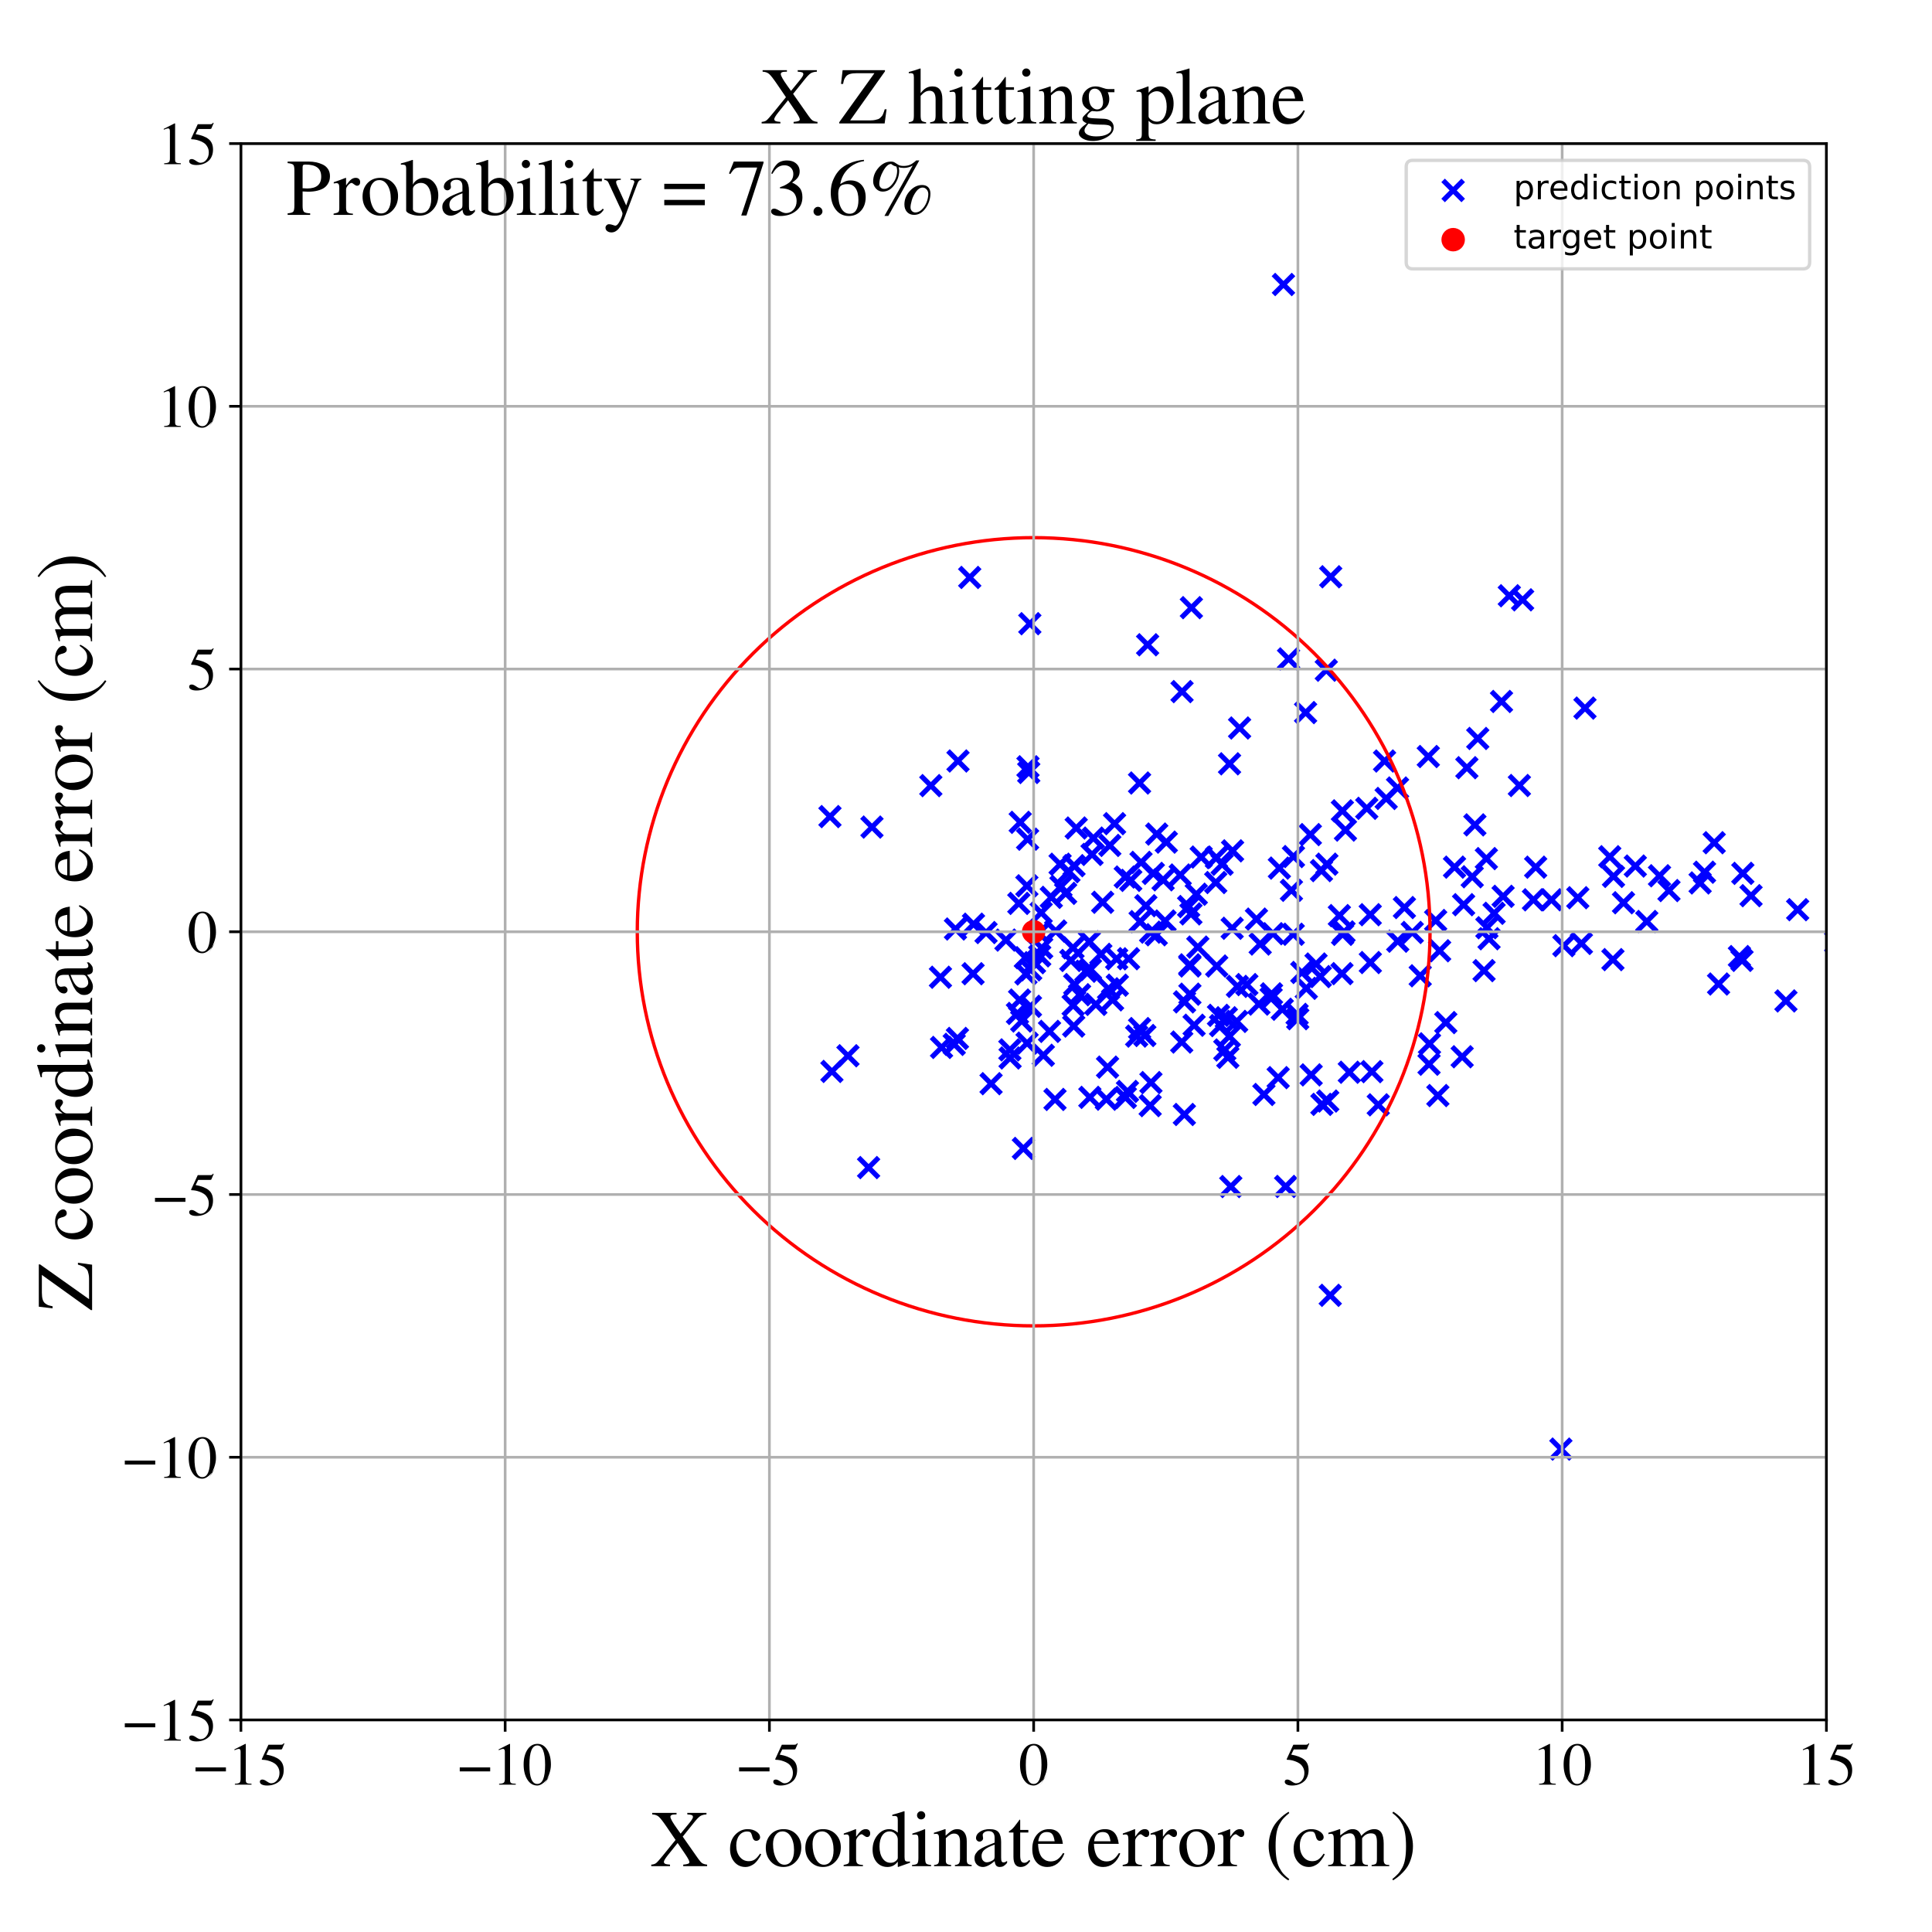 <?xml version="1.0" encoding="utf-8" standalone="no"?>
<!DOCTYPE svg PUBLIC "-//W3C//DTD SVG 1.1//EN"
  "http://www.w3.org/Graphics/SVG/1.1/DTD/svg11.dtd">
<!-- Created with matplotlib (https://matplotlib.org/) -->
<svg height="576pt" version="1.1" viewBox="0 0 576 576" width="576pt" xmlns="http://www.w3.org/2000/svg" xmlns:xlink="http://www.w3.org/1999/xlink">
 <defs>
  <style type="text/css">
*{stroke-linecap:butt;stroke-linejoin:round;}
  </style>
 </defs>
 <g id="figure_1">
  <g id="patch_1">
   <path d="M 0 576 
L 576 576 
L 576 0 
L 0 0 
z
" style="fill:#ffffff;"/>
  </g>
  <g id="axes_1">
   <g id="patch_2">
    <path d="M 71.822 512.784 
L 544.52 512.784 
L 544.52 42.802 
L 71.822 42.802 
z
" style="fill:#ffffff;"/>
   </g>
   <g id="PathCollection_1">
    <defs>
     <path d="M -3 3 
L 3 -3 
M -3 -3 
L 3 3 
" id="m01a5458f43" style="stroke:#0000ff;stroke-width:1.5;"/>
    </defs>
    <g clip-path="url(#p877c2c11d5)">
     <use style="fill:#0000ff;stroke:#0000ff;stroke-width:1.5;" x="443.942" xlink:href="#m01a5458f43" y="279.873"/>
     <use style="fill:#0000ff;stroke:#0000ff;stroke-width:1.5;" x="389.459" xlink:href="#m01a5458f43" y="294.652"/>
     <use style="fill:#0000ff;stroke:#0000ff;stroke-width:1.5;" x="428.679" xlink:href="#m01a5458f43" y="326.625"/>
     <use style="fill:#0000ff;stroke:#0000ff;stroke-width:1.5;" x="426.181" xlink:href="#m01a5458f43" y="311.2"/>
     <use style="fill:#0000ff;stroke:#0000ff;stroke-width:1.5;" x="497.58" xlink:href="#m01a5458f43" y="265.507"/>
     <use style="fill:#0000ff;stroke:#0000ff;stroke-width:1.5;" x="293.976" xlink:href="#m01a5458f43" y="278.029"/>
     <use style="fill:#0000ff;stroke:#0000ff;stroke-width:1.5;" x="320.199" xlink:href="#m01a5458f43" y="258.085"/>
     <use style="fill:#0000ff;stroke:#0000ff;stroke-width:1.5;" x="285.447" xlink:href="#m01a5458f43" y="309.595"/>
     <use style="fill:#0000ff;stroke:#0000ff;stroke-width:1.5;" x="311.058" xlink:href="#m01a5458f43" y="314.617"/>
     <use style="fill:#0000ff;stroke:#0000ff;stroke-width:1.5;" x="447.656" xlink:href="#m01a5458f43" y="209.137"/>
     <use style="fill:#0000ff;stroke:#0000ff;stroke-width:1.5;" x="319.897" xlink:href="#m01a5458f43" y="282.581"/>
     <use style="fill:#0000ff;stroke:#0000ff;stroke-width:1.5;" x="284.86" xlink:href="#m01a5458f43" y="276.97"/>
     <use style="fill:#0000ff;stroke:#0000ff;stroke-width:1.5;" x="393.98" xlink:href="#m01a5458f43" y="259.558"/>
     <use style="fill:#0000ff;stroke:#0000ff;stroke-width:1.5;" x="457.84" xlink:href="#m01a5458f43" y="258.54"/>
     <use style="fill:#0000ff;stroke:#0000ff;stroke-width:1.5;" x="308.418" xlink:href="#m01a5458f43" y="287.013"/>
     <use style="fill:#0000ff;stroke:#0000ff;stroke-width:1.5;" x="362.653" xlink:href="#m01a5458f43" y="255.693"/>
     <use style="fill:#0000ff;stroke:#0000ff;stroke-width:1.5;" x="440.576" xlink:href="#m01a5458f43" y="220.165"/>
     <use style="fill:#0000ff;stroke:#0000ff;stroke-width:1.5;" x="365.61" xlink:href="#m01a5458f43" y="303.431"/>
     <use style="fill:#0000ff;stroke:#0000ff;stroke-width:1.5;" x="433.642" xlink:href="#m01a5458f43" y="258.528"/>
     <use style="fill:#0000ff;stroke:#0000ff;stroke-width:1.5;" x="356.657" xlink:href="#m01a5458f43" y="266.603"/>
     <use style="fill:#0000ff;stroke:#0000ff;stroke-width:1.5;" x="306.367" xlink:href="#m01a5458f43" y="250.191"/>
     <use style="fill:#0000ff;stroke:#0000ff;stroke-width:1.5;" x="452.983" xlink:href="#m01a5458f43" y="234.19"/>
     <use style="fill:#0000ff;stroke:#0000ff;stroke-width:1.5;" x="336.144" xlink:href="#m01a5458f43" y="325.39"/>
     <use style="fill:#0000ff;stroke:#0000ff;stroke-width:1.5;" x="357.113" xlink:href="#m01a5458f43" y="282.364"/>
     <use style="fill:#0000ff;stroke:#0000ff;stroke-width:1.5;" x="320.858" xlink:href="#m01a5458f43" y="246.86"/>
     <use style="fill:#0000ff;stroke:#0000ff;stroke-width:1.5;" x="323.716" xlink:href="#m01a5458f43" y="289.557"/>
     <use style="fill:#0000ff;stroke:#0000ff;stroke-width:1.5;" x="762.44" xlink:href="#m01a5458f43" y="207.251"/>
     <use style="fill:#0000ff;stroke:#0000ff;stroke-width:1.5;" x="457.18" xlink:href="#m01a5458f43" y="268.265"/>
     <use style="fill:#0000ff;stroke:#0000ff;stroke-width:1.5;" x="435.928" xlink:href="#m01a5458f43" y="315.058"/>
     <use style="fill:#0000ff;stroke:#0000ff;stroke-width:1.5;" x="409.007" xlink:href="#m01a5458f43" y="319.497"/>
     <use style="fill:#0000ff;stroke:#0000ff;stroke-width:1.5;" x="437.329" xlink:href="#m01a5458f43" y="228.883"/>
     <use style="fill:#0000ff;stroke:#0000ff;stroke-width:1.5;" x="400.089" xlink:href="#m01a5458f43" y="290.269"/>
     <use style="fill:#0000ff;stroke:#0000ff;stroke-width:1.5;" x="324.927" xlink:href="#m01a5458f43" y="327.166"/>
     <use style="fill:#0000ff;stroke:#0000ff;stroke-width:1.5;" x="280.382" xlink:href="#m01a5458f43" y="291.353"/>
     <use style="fill:#0000ff;stroke:#0000ff;stroke-width:1.5;" x="303.341" xlink:href="#m01a5458f43" y="302.145"/>
     <use style="fill:#0000ff;stroke:#0000ff;stroke-width:1.5;" x="362.747" xlink:href="#m01a5458f43" y="288.009"/>
     <use style="fill:#0000ff;stroke:#0000ff;stroke-width:1.5;" x="555.988" xlink:href="#m01a5458f43" y="232.799"/>
     <use style="fill:#0000ff;stroke:#0000ff;stroke-width:1.5;" x="508.181" xlink:href="#m01a5458f43" y="260.037"/>
     <use style="fill:#0000ff;stroke:#0000ff;stroke-width:1.5;" x="399.315" xlink:href="#m01a5458f43" y="272.977"/>
     <use style="fill:#0000ff;stroke:#0000ff;stroke-width:1.5;" x="443.295" xlink:href="#m01a5458f43" y="276.588"/>
     <use style="fill:#0000ff;stroke:#0000ff;stroke-width:1.5;" x="324.787" xlink:href="#m01a5458f43" y="280.769"/>
     <use style="fill:#0000ff;stroke:#0000ff;stroke-width:1.5;" x="448.134" xlink:href="#m01a5458f43" y="267.226"/>
     <use style="fill:#0000ff;stroke:#0000ff;stroke-width:1.5;" x="305.865" xlink:href="#m01a5458f43" y="290.364"/>
     <use style="fill:#0000ff;stroke:#0000ff;stroke-width:1.5;" x="394.109" xlink:href="#m01a5458f43" y="329.253"/>
     <use style="fill:#0000ff;stroke:#0000ff;stroke-width:1.5;" x="494.757" xlink:href="#m01a5458f43" y="261.096"/>
     <use style="fill:#0000ff;stroke:#0000ff;stroke-width:1.5;" x="445.445" xlink:href="#m01a5458f43" y="272.286"/>
     <use style="fill:#0000ff;stroke:#0000ff;stroke-width:1.5;" x="330.502" xlink:href="#m01a5458f43" y="294.801"/>
     <use style="fill:#0000ff;stroke:#0000ff;stroke-width:1.5;" x="561.917" xlink:href="#m01a5458f43" y="303.757"/>
     <use style="fill:#0000ff;stroke:#0000ff;stroke-width:1.5;" x="376.815" xlink:href="#m01a5458f43" y="326.305"/>
     <use style="fill:#0000ff;stroke:#0000ff;stroke-width:1.5;" x="386.908" xlink:href="#m01a5458f43" y="303.711"/>
     <use style="fill:#0000ff;stroke:#0000ff;stroke-width:1.5;" x="384.168" xlink:href="#m01a5458f43" y="196.44"/>
     <use style="fill:#0000ff;stroke:#0000ff;stroke-width:1.5;" x="321.86" xlink:href="#m01a5458f43" y="296.566"/>
     <use style="fill:#0000ff;stroke:#0000ff;stroke-width:1.5;" x="354.719" xlink:href="#m01a5458f43" y="287.65"/>
     <use style="fill:#0000ff;stroke:#0000ff;stroke-width:1.5;" x="532.451" xlink:href="#m01a5458f43" y="298.414"/>
     <use style="fill:#0000ff;stroke:#0000ff;stroke-width:1.5;" x="352.316" xlink:href="#m01a5458f43" y="310.672"/>
     <use style="fill:#0000ff;stroke:#0000ff;stroke-width:1.5;" x="368.93" xlink:href="#m01a5458f43" y="294.081"/>
     <use style="fill:#0000ff;stroke:#0000ff;stroke-width:1.5;" x="481.045" xlink:href="#m01a5458f43" y="261.283"/>
     <use style="fill:#0000ff;stroke:#0000ff;stroke-width:1.5;" x="416.657" xlink:href="#m01a5458f43" y="234.93"/>
     <use style="fill:#0000ff;stroke:#0000ff;stroke-width:1.5;" x="375.326" xlink:href="#m01a5458f43" y="299.358"/>
     <use style="fill:#0000ff;stroke:#0000ff;stroke-width:1.5;" x="550.388" xlink:href="#m01a5458f43" y="225.181"/>
     <use style="fill:#0000ff;stroke:#0000ff;stroke-width:1.5;" x="313.434" xlink:href="#m01a5458f43" y="267.536"/>
     <use style="fill:#0000ff;stroke:#0000ff;stroke-width:1.5;" x="381.073" xlink:href="#m01a5458f43" y="321.285"/>
     <use style="fill:#0000ff;stroke:#0000ff;stroke-width:1.5;" x="355.197" xlink:href="#m01a5458f43" y="181.168"/>
     <use style="fill:#0000ff;stroke:#0000ff;stroke-width:1.5;" x="408.521" xlink:href="#m01a5458f43" y="272.706"/>
     <use style="fill:#0000ff;stroke:#0000ff;stroke-width:1.5;" x="330.202" xlink:href="#m01a5458f43" y="318.148"/>
     <use style="fill:#0000ff;stroke:#0000ff;stroke-width:1.5;" x="355.056" xlink:href="#m01a5458f43" y="272.464"/>
     <use style="fill:#0000ff;stroke:#0000ff;stroke-width:1.5;" x="535.952" xlink:href="#m01a5458f43" y="271.208"/>
     <use style="fill:#0000ff;stroke:#0000ff;stroke-width:1.5;" x="354.382" xlink:href="#m01a5458f43" y="270.273"/>
     <use style="fill:#0000ff;stroke:#0000ff;stroke-width:1.5;" x="318.692" xlink:href="#m01a5458f43" y="259.882"/>
     <use style="fill:#0000ff;stroke:#0000ff;stroke-width:1.5;" x="344.866" xlink:href="#m01a5458f43" y="248.663"/>
     <use style="fill:#0000ff;stroke:#0000ff;stroke-width:1.5;" x="443.142" xlink:href="#m01a5458f43" y="255.978"/>
     <use style="fill:#0000ff;stroke:#0000ff;stroke-width:1.5;" x="290.231" xlink:href="#m01a5458f43" y="275.534"/>
     <use style="fill:#0000ff;stroke:#0000ff;stroke-width:1.5;" x="367.355" xlink:href="#m01a5458f43" y="276.748"/>
     <use style="fill:#0000ff;stroke:#0000ff;stroke-width:1.5;" x="306.476" xlink:href="#m01a5458f43" y="228.613"/>
     <use style="fill:#0000ff;stroke:#0000ff;stroke-width:1.5;" x="462.531" xlink:href="#m01a5458f43" y="268.257"/>
     <use style="fill:#0000ff;stroke:#0000ff;stroke-width:1.5;" x="390.906" xlink:href="#m01a5458f43" y="320.459"/>
     <use style="fill:#0000ff;stroke:#0000ff;stroke-width:1.5;" x="426.049" xlink:href="#m01a5458f43" y="317.285"/>
     <use style="fill:#0000ff;stroke:#0000ff;stroke-width:1.5;" x="379.087" xlink:href="#m01a5458f43" y="296.298"/>
     <use style="fill:#0000ff;stroke:#0000ff;stroke-width:1.5;" x="375.71" xlink:href="#m01a5458f43" y="281.451"/>
     <use style="fill:#0000ff;stroke:#0000ff;stroke-width:1.5;" x="366.944" xlink:href="#m01a5458f43" y="353.751"/>
     <use style="fill:#0000ff;stroke:#0000ff;stroke-width:1.5;" x="438.926" xlink:href="#m01a5458f43" y="261.394"/>
     <use style="fill:#0000ff;stroke:#0000ff;stroke-width:1.5;" x="299.911" xlink:href="#m01a5458f43" y="280.274"/>
     <use style="fill:#0000ff;stroke:#0000ff;stroke-width:1.5;" x="400.277" xlink:href="#m01a5458f43" y="278.562"/>
     <use style="fill:#0000ff;stroke:#0000ff;stroke-width:1.5;" x="353.101" xlink:href="#m01a5458f43" y="332.268"/>
     <use style="fill:#0000ff;stroke:#0000ff;stroke-width:1.5;" x="395.85" xlink:href="#m01a5458f43" y="328.264"/>
     <use style="fill:#0000ff;stroke:#0000ff;stroke-width:1.5;" x="356.008" xlink:href="#m01a5458f43" y="305.66"/>
     <use style="fill:#0000ff;stroke:#0000ff;stroke-width:1.5;" x="385.561" xlink:href="#m01a5458f43" y="278.535"/>
     <use style="fill:#0000ff;stroke:#0000ff;stroke-width:1.5;" x="314.533" xlink:href="#m01a5458f43" y="327.783"/>
     <use style="fill:#0000ff;stroke:#0000ff;stroke-width:1.5;" x="325.109" xlink:href="#m01a5458f43" y="289.008"/>
     <use style="fill:#0000ff;stroke:#0000ff;stroke-width:1.5;" x="316.053" xlink:href="#m01a5458f43" y="257.664"/>
     <use style="fill:#0000ff;stroke:#0000ff;stroke-width:1.5;" x="390.664" xlink:href="#m01a5458f43" y="248.825"/>
     <use style="fill:#0000ff;stroke:#0000ff;stroke-width:1.5;" x="341.316" xlink:href="#m01a5458f43" y="308.719"/>
     <use style="fill:#0000ff;stroke:#0000ff;stroke-width:1.5;" x="301.079" xlink:href="#m01a5458f43" y="313.007"/>
     <use style="fill:#0000ff;stroke:#0000ff;stroke-width:1.5;" x="354.746" xlink:href="#m01a5458f43" y="287.997"/>
     <use style="fill:#0000ff;stroke:#0000ff;stroke-width:1.5;" x="396.596" xlink:href="#m01a5458f43" y="386.186"/>
     <use style="fill:#0000ff;stroke:#0000ff;stroke-width:1.5;" x="484.025" xlink:href="#m01a5458f43" y="269.14"/>
     <use style="fill:#0000ff;stroke:#0000ff;stroke-width:1.5;" x="381.429" xlink:href="#m01a5458f43" y="258.809"/>
     <use style="fill:#0000ff;stroke:#0000ff;stroke-width:1.5;" x="563.511" xlink:href="#m01a5458f43" y="311.229"/>
     <use style="fill:#0000ff;stroke:#0000ff;stroke-width:1.5;" x="366.069" xlink:href="#m01a5458f43" y="315.225"/>
     <use style="fill:#0000ff;stroke:#0000ff;stroke-width:1.5;" x="382.649" xlink:href="#m01a5458f43" y="84.822"/>
     <use style="fill:#0000ff;stroke:#0000ff;stroke-width:1.5;" x="374.599" xlink:href="#m01a5458f43" y="274.019"/>
     <use style="fill:#0000ff;stroke:#0000ff;stroke-width:1.5;" x="314.732" xlink:href="#m01a5458f43" y="277.571"/>
     <use style="fill:#0000ff;stroke:#0000ff;stroke-width:1.5;" x="479.928" xlink:href="#m01a5458f43" y="255.422"/>
     <use style="fill:#0000ff;stroke:#0000ff;stroke-width:1.5;" x="337.124" xlink:href="#m01a5458f43" y="262.469"/>
     <use style="fill:#0000ff;stroke:#0000ff;stroke-width:1.5;" x="320.417" xlink:href="#m01a5458f43" y="293.534"/>
     <use style="fill:#0000ff;stroke:#0000ff;stroke-width:1.5;" x="343.848" xlink:href="#m01a5458f43" y="260.393"/>
     <use style="fill:#0000ff;stroke:#0000ff;stroke-width:1.5;" x="392.358" xlink:href="#m01a5458f43" y="287.409"/>
     <use style="fill:#0000ff;stroke:#0000ff;stroke-width:1.5;" x="346.762" xlink:href="#m01a5458f43" y="262.305"/>
     <use style="fill:#0000ff;stroke:#0000ff;stroke-width:1.5;" x="593.136" xlink:href="#m01a5458f43" y="294.362"/>
     <use style="fill:#0000ff;stroke:#0000ff;stroke-width:1.5;" x="339.909" xlink:href="#m01a5458f43" y="274.773"/>
     <use style="fill:#0000ff;stroke:#0000ff;stroke-width:1.5;" x="400.215" xlink:href="#m01a5458f43" y="241.747"/>
     <use style="fill:#0000ff;stroke:#0000ff;stroke-width:1.5;" x="512.37" xlink:href="#m01a5458f43" y="293.371"/>
     <use style="fill:#0000ff;stroke:#0000ff;stroke-width:1.5;" x="306.706" xlink:href="#m01a5458f43" y="230.305"/>
     <use style="fill:#0000ff;stroke:#0000ff;stroke-width:1.5;" x="425.828" xlink:href="#m01a5458f43" y="225.547"/>
     <use style="fill:#0000ff;stroke:#0000ff;stroke-width:1.5;" x="335.504" xlink:href="#m01a5458f43" y="327.185"/>
     <use style="fill:#0000ff;stroke:#0000ff;stroke-width:1.5;" x="320.116" xlink:href="#m01a5458f43" y="305.91"/>
     <use style="fill:#0000ff;stroke:#0000ff;stroke-width:1.5;" x="310.414" xlink:href="#m01a5458f43" y="272.117"/>
     <use style="fill:#0000ff;stroke:#0000ff;stroke-width:1.5;" x="388.115" xlink:href="#m01a5458f43" y="289.926"/>
     <use style="fill:#0000ff;stroke:#0000ff;stroke-width:1.5;" x="400.698" xlink:href="#m01a5458f43" y="277.838"/>
     <use style="fill:#0000ff;stroke:#0000ff;stroke-width:1.5;" x="347.721" xlink:href="#m01a5458f43" y="251.066"/>
     <use style="fill:#0000ff;stroke:#0000ff;stroke-width:1.5;" x="305.694" xlink:href="#m01a5458f43" y="285.532"/>
     <use style="fill:#0000ff;stroke:#0000ff;stroke-width:1.5;" x="833.049" xlink:href="#m01a5458f43" y="330.69"/>
     <use style="fill:#0000ff;stroke:#0000ff;stroke-width:1.5;" x="303.986" xlink:href="#m01a5458f43" y="298.15"/>
     <use style="fill:#0000ff;stroke:#0000ff;stroke-width:1.5;" x="408.552" xlink:href="#m01a5458f43" y="286.968"/>
     <use style="fill:#0000ff;stroke:#0000ff;stroke-width:1.5;" x="351.875" xlink:href="#m01a5458f43" y="260.871"/>
     <use style="fill:#0000ff;stroke:#0000ff;stroke-width:1.5;" x="369.569" xlink:href="#m01a5458f43" y="217.044"/>
     <use style="fill:#0000ff;stroke:#0000ff;stroke-width:1.5;" x="295.474" xlink:href="#m01a5458f43" y="323.084"/>
     <use style="fill:#0000ff;stroke:#0000ff;stroke-width:1.5;" x="412.787" xlink:href="#m01a5458f43" y="226.886"/>
     <use style="fill:#0000ff;stroke:#0000ff;stroke-width:1.5;" x="285.616" xlink:href="#m01a5458f43" y="226.879"/>
     <use style="fill:#0000ff;stroke:#0000ff;stroke-width:1.5;" x="487.548" xlink:href="#m01a5458f43" y="258.201"/>
     <use style="fill:#0000ff;stroke:#0000ff;stroke-width:1.5;" x="284.493" xlink:href="#m01a5458f43" y="311.359"/>
     <use style="fill:#0000ff;stroke:#0000ff;stroke-width:1.5;" x="336.465" xlink:href="#m01a5458f43" y="285.822"/>
     <use style="fill:#0000ff;stroke:#0000ff;stroke-width:1.5;" x="353.156" xlink:href="#m01a5458f43" y="298.695"/>
     <use style="fill:#0000ff;stroke:#0000ff;stroke-width:1.5;" x="307.215" xlink:href="#m01a5458f43" y="300.019"/>
     <use style="fill:#0000ff;stroke:#0000ff;stroke-width:1.5;" x="511.065" xlink:href="#m01a5458f43" y="251.243"/>
     <use style="fill:#0000ff;stroke:#0000ff;stroke-width:1.5;" x="304.17" xlink:href="#m01a5458f43" y="245.171"/>
     <use style="fill:#0000ff;stroke:#0000ff;stroke-width:1.5;" x="252.81" xlink:href="#m01a5458f43" y="314.76"/>
     <use style="fill:#0000ff;stroke:#0000ff;stroke-width:1.5;" x="347.341" xlink:href="#m01a5458f43" y="274.582"/>
     <use style="fill:#0000ff;stroke:#0000ff;stroke-width:1.5;" x="396.735" xlink:href="#m01a5458f43" y="171.956"/>
     <use style="fill:#0000ff;stroke:#0000ff;stroke-width:1.5;" x="363.904" xlink:href="#m01a5458f43" y="305.768"/>
     <use style="fill:#0000ff;stroke:#0000ff;stroke-width:1.5;" x="307.028" xlink:href="#m01a5458f43" y="185.947"/>
     <use style="fill:#0000ff;stroke:#0000ff;stroke-width:1.5;" x="248.028" xlink:href="#m01a5458f43" y="319.432"/>
     <use style="fill:#0000ff;stroke:#0000ff;stroke-width:1.5;" x="366.509" xlink:href="#m01a5458f43" y="308.985"/>
     <use style="fill:#0000ff;stroke:#0000ff;stroke-width:1.5;" x="471.473" xlink:href="#m01a5458f43" y="281.275"/>
     <use style="fill:#0000ff;stroke:#0000ff;stroke-width:1.5;" x="395.593" xlink:href="#m01a5458f43" y="257.641"/>
     <use style="fill:#0000ff;stroke:#0000ff;stroke-width:1.5;" x="449.98" xlink:href="#m01a5458f43" y="177.617"/>
     <use style="fill:#0000ff;stroke:#0000ff;stroke-width:1.5;" x="413.271" xlink:href="#m01a5458f43" y="238.046"/>
     <use style="fill:#0000ff;stroke:#0000ff;stroke-width:1.5;" x="316.311" xlink:href="#m01a5458f43" y="264.288"/>
     <use style="fill:#0000ff;stroke:#0000ff;stroke-width:1.5;" x="407.478" xlink:href="#m01a5458f43" y="240.991"/>
     <use style="fill:#0000ff;stroke:#0000ff;stroke-width:1.5;" x="423.423" xlink:href="#m01a5458f43" y="290.914"/>
     <use style="fill:#0000ff;stroke:#0000ff;stroke-width:1.5;" x="385.022" xlink:href="#m01a5458f43" y="265.434"/>
     <use style="fill:#0000ff;stroke:#0000ff;stroke-width:1.5;" x="258.96" xlink:href="#m01a5458f43" y="348.098"/>
     <use style="fill:#0000ff;stroke:#0000ff;stroke-width:1.5;" x="306.149" xlink:href="#m01a5458f43" y="264.089"/>
     <use style="fill:#0000ff;stroke:#0000ff;stroke-width:1.5;" x="343.048" xlink:href="#m01a5458f43" y="277.902"/>
     <use style="fill:#0000ff;stroke:#0000ff;stroke-width:1.5;" x="338.883" xlink:href="#m01a5458f43" y="308.896"/>
     <use style="fill:#0000ff;stroke:#0000ff;stroke-width:1.5;" x="366.571" xlink:href="#m01a5458f43" y="227.72"/>
     <use style="fill:#0000ff;stroke:#0000ff;stroke-width:1.5;" x="329.845" xlink:href="#m01a5458f43" y="327.712"/>
     <use style="fill:#0000ff;stroke:#0000ff;stroke-width:1.5;" x="470.403" xlink:href="#m01a5458f43" y="267.644"/>
     <use style="fill:#0000ff;stroke:#0000ff;stroke-width:1.5;" x="421.049" xlink:href="#m01a5458f43" y="277.996"/>
     <use style="fill:#0000ff;stroke:#0000ff;stroke-width:1.5;" x="905.184" xlink:href="#m01a5458f43" y="299.568"/>
     <use style="fill:#0000ff;stroke:#0000ff;stroke-width:1.5;" x="310.569" xlink:href="#m01a5458f43" y="282.61"/>
     <use style="fill:#0000ff;stroke:#0000ff;stroke-width:1.5;" x="290.105" xlink:href="#m01a5458f43" y="290.303"/>
     <use style="fill:#0000ff;stroke:#0000ff;stroke-width:1.5;" x="340.183" xlink:href="#m01a5458f43" y="257.102"/>
     <use style="fill:#0000ff;stroke:#0000ff;stroke-width:1.5;" x="330.874" xlink:href="#m01a5458f43" y="252.047"/>
     <use style="fill:#0000ff;stroke:#0000ff;stroke-width:1.5;" x="325.575" xlink:href="#m01a5458f43" y="254.739"/>
     <use style="fill:#0000ff;stroke:#0000ff;stroke-width:1.5;" x="382.295" xlink:href="#m01a5458f43" y="300.9"/>
     <use style="fill:#0000ff;stroke:#0000ff;stroke-width:1.5;" x="280.71" xlink:href="#m01a5458f43" y="312.276"/>
     <use style="fill:#0000ff;stroke:#0000ff;stroke-width:1.5;" x="333.115" xlink:href="#m01a5458f43" y="293.721"/>
     <use style="fill:#0000ff;stroke:#0000ff;stroke-width:1.5;" x="367.477" xlink:href="#m01a5458f43" y="253.669"/>
     <use style="fill:#0000ff;stroke:#0000ff;stroke-width:1.5;" x="431.046" xlink:href="#m01a5458f43" y="304.869"/>
     <use style="fill:#0000ff;stroke:#0000ff;stroke-width:1.5;" x="567.401" xlink:href="#m01a5458f43" y="318.015"/>
     <use style="fill:#0000ff;stroke:#0000ff;stroke-width:1.5;" x="522.048" xlink:href="#m01a5458f43" y="267.034"/>
     <use style="fill:#0000ff;stroke:#0000ff;stroke-width:1.5;" x="480.874" xlink:href="#m01a5458f43" y="286.095"/>
     <use style="fill:#0000ff;stroke:#0000ff;stroke-width:1.5;" x="368.693" xlink:href="#m01a5458f43" y="304.514"/>
     <use style="fill:#0000ff;stroke:#0000ff;stroke-width:1.5;" x="303.752" xlink:href="#m01a5458f43" y="269.333"/>
     <use style="fill:#0000ff;stroke:#0000ff;stroke-width:1.5;" x="571.627" xlink:href="#m01a5458f43" y="328.158"/>
     <use style="fill:#0000ff;stroke:#0000ff;stroke-width:1.5;" x="326.707" xlink:href="#m01a5458f43" y="299.437"/>
     <use style="fill:#0000ff;stroke:#0000ff;stroke-width:1.5;" x="363.277" xlink:href="#m01a5458f43" y="302.71"/>
     <use style="fill:#0000ff;stroke:#0000ff;stroke-width:1.5;" x="352.412" xlink:href="#m01a5458f43" y="206.193"/>
     <use style="fill:#0000ff;stroke:#0000ff;stroke-width:1.5;" x="378.972" xlink:href="#m01a5458f43" y="297.61"/>
     <use style="fill:#0000ff;stroke:#0000ff;stroke-width:1.5;" x="319.946" xlink:href="#m01a5458f43" y="299.725"/>
     <use style="fill:#0000ff;stroke:#0000ff;stroke-width:1.5;" x="305.11" xlink:href="#m01a5458f43" y="342.388"/>
     <use style="fill:#0000ff;stroke:#0000ff;stroke-width:1.5;" x="339.744" xlink:href="#m01a5458f43" y="233.445"/>
     <use style="fill:#0000ff;stroke:#0000ff;stroke-width:1.5;" x="365.163" xlink:href="#m01a5458f43" y="313.036"/>
     <use style="fill:#0000ff;stroke:#0000ff;stroke-width:1.5;" x="309.977" xlink:href="#m01a5458f43" y="284.97"/>
     <use style="fill:#0000ff;stroke:#0000ff;stroke-width:1.5;" x="306.208" xlink:href="#m01a5458f43" y="310.997"/>
     <use style="fill:#0000ff;stroke:#0000ff;stroke-width:1.5;" x="442.448" xlink:href="#m01a5458f43" y="289.377"/>
     <use style="fill:#0000ff;stroke:#0000ff;stroke-width:1.5;" x="410.911" xlink:href="#m01a5458f43" y="329.387"/>
     <use style="fill:#0000ff;stroke:#0000ff;stroke-width:1.5;" x="395.418" xlink:href="#m01a5458f43" y="199.814"/>
     <use style="fill:#0000ff;stroke:#0000ff;stroke-width:1.5;" x="379.512" xlink:href="#m01a5458f43" y="278.374"/>
     <use style="fill:#0000ff;stroke:#0000ff;stroke-width:1.5;" x="317.705" xlink:href="#m01a5458f43" y="266.338"/>
     <use style="fill:#0000ff;stroke:#0000ff;stroke-width:1.5;" x="385.63" xlink:href="#m01a5458f43" y="255.372"/>
     <use style="fill:#0000ff;stroke:#0000ff;stroke-width:1.5;" x="289.11" xlink:href="#m01a5458f43" y="172.16"/>
     <use style="fill:#0000ff;stroke:#0000ff;stroke-width:1.5;" x="342.148" xlink:href="#m01a5458f43" y="192.228"/>
     <use style="fill:#0000ff;stroke:#0000ff;stroke-width:1.5;" x="418.706" xlink:href="#m01a5458f43" y="270.575"/>
     <use style="fill:#0000ff;stroke:#0000ff;stroke-width:1.5;" x="436.359" xlink:href="#m01a5458f43" y="269.721"/>
     <use style="fill:#0000ff;stroke:#0000ff;stroke-width:1.5;" x="344.72" xlink:href="#m01a5458f43" y="278.684"/>
     <use style="fill:#0000ff;stroke:#0000ff;stroke-width:1.5;" x="547.286" xlink:href="#m01a5458f43" y="280.892"/>
     <use style="fill:#0000ff;stroke:#0000ff;stroke-width:1.5;" x="401.13" xlink:href="#m01a5458f43" y="247.481"/>
     <use style="fill:#0000ff;stroke:#0000ff;stroke-width:1.5;" x="331.698" xlink:href="#m01a5458f43" y="298.091"/>
     <use style="fill:#0000ff;stroke:#0000ff;stroke-width:1.5;" x="358.113" xlink:href="#m01a5458f43" y="255.519"/>
     <use style="fill:#0000ff;stroke:#0000ff;stroke-width:1.5;" x="341.614" xlink:href="#m01a5458f43" y="270.027"/>
     <use style="fill:#0000ff;stroke:#0000ff;stroke-width:1.5;" x="325.979" xlink:href="#m01a5458f43" y="249.867"/>
     <use style="fill:#0000ff;stroke:#0000ff;stroke-width:1.5;" x="332.919" xlink:href="#m01a5458f43" y="285.857"/>
     <use style="fill:#0000ff;stroke:#0000ff;stroke-width:1.5;" x="307.288" xlink:href="#m01a5458f43" y="289.144"/>
     <use style="fill:#0000ff;stroke:#0000ff;stroke-width:1.5;" x="518.584" xlink:href="#m01a5458f43" y="285.19"/>
     <use style="fill:#0000ff;stroke:#0000ff;stroke-width:1.5;" x="371.726" xlink:href="#m01a5458f43" y="293.539"/>
     <use style="fill:#0000ff;stroke:#0000ff;stroke-width:1.5;" x="490.966" xlink:href="#m01a5458f43" y="274.726"/>
     <use style="fill:#0000ff;stroke:#0000ff;stroke-width:1.5;" x="332.296" xlink:href="#m01a5458f43" y="245.563"/>
     <use style="fill:#0000ff;stroke:#0000ff;stroke-width:1.5;" x="301.142" xlink:href="#m01a5458f43" y="315.423"/>
     <use style="fill:#0000ff;stroke:#0000ff;stroke-width:1.5;" x="519.36" xlink:href="#m01a5458f43" y="286.324"/>
     <use style="fill:#0000ff;stroke:#0000ff;stroke-width:1.5;" x="519.599" xlink:href="#m01a5458f43" y="260.379"/>
     <use style="fill:#0000ff;stroke:#0000ff;stroke-width:1.5;" x="339.765" xlink:href="#m01a5458f43" y="306.655"/>
     <use style="fill:#0000ff;stroke:#0000ff;stroke-width:1.5;" x="328.197" xlink:href="#m01a5458f43" y="284.523"/>
     <use style="fill:#0000ff;stroke:#0000ff;stroke-width:1.5;" x="364.36" xlink:href="#m01a5458f43" y="257.662"/>
     <use style="fill:#0000ff;stroke:#0000ff;stroke-width:1.5;" x="343.136" xlink:href="#m01a5458f43" y="322.753"/>
     <use style="fill:#0000ff;stroke:#0000ff;stroke-width:1.5;" x="309.75" xlink:href="#m01a5458f43" y="278.172"/>
     <use style="fill:#0000ff;stroke:#0000ff;stroke-width:1.5;" x="386.716" xlink:href="#m01a5458f43" y="302.424"/>
     <use style="fill:#0000ff;stroke:#0000ff;stroke-width:1.5;" x="439.718" xlink:href="#m01a5458f43" y="245.925"/>
     <use style="fill:#0000ff;stroke:#0000ff;stroke-width:1.5;" x="506.872" xlink:href="#m01a5458f43" y="263.237"/>
     <use style="fill:#0000ff;stroke:#0000ff;stroke-width:1.5;" x="319.254" xlink:href="#m01a5458f43" y="286.352"/>
     <use style="fill:#0000ff;stroke:#0000ff;stroke-width:1.5;" x="466.247" xlink:href="#m01a5458f43" y="281.938"/>
     <use style="fill:#0000ff;stroke:#0000ff;stroke-width:1.5;" x="247.44" xlink:href="#m01a5458f43" y="243.454"/>
     <use style="fill:#0000ff;stroke:#0000ff;stroke-width:1.5;" x="304.617" xlink:href="#m01a5458f43" y="304.4"/>
     <use style="fill:#0000ff;stroke:#0000ff;stroke-width:1.5;" x="402.281" xlink:href="#m01a5458f43" y="319.675"/>
     <use style="fill:#0000ff;stroke:#0000ff;stroke-width:1.5;" x="354.752" xlink:href="#m01a5458f43" y="296.402"/>
     <use style="fill:#0000ff;stroke:#0000ff;stroke-width:1.5;" x="383.297" xlink:href="#m01a5458f43" y="353.723"/>
     <use style="fill:#0000ff;stroke:#0000ff;stroke-width:1.5;" x="472.537" xlink:href="#m01a5458f43" y="211.106"/>
     <use style="fill:#0000ff;stroke:#0000ff;stroke-width:1.5;" x="453.947" xlink:href="#m01a5458f43" y="178.829"/>
     <use style="fill:#0000ff;stroke:#0000ff;stroke-width:1.5;" x="393.623" xlink:href="#m01a5458f43" y="291.158"/>
     <use style="fill:#0000ff;stroke:#0000ff;stroke-width:1.5;" x="259.965" xlink:href="#m01a5458f43" y="246.582"/>
     <use style="fill:#0000ff;stroke:#0000ff;stroke-width:1.5;" x="362.459" xlink:href="#m01a5458f43" y="263.113"/>
     <use style="fill:#0000ff;stroke:#0000ff;stroke-width:1.5;" x="328.738" xlink:href="#m01a5458f43" y="269.002"/>
     <use style="fill:#0000ff;stroke:#0000ff;stroke-width:1.5;" x="429.206" xlink:href="#m01a5458f43" y="283.455"/>
     <use style="fill:#0000ff;stroke:#0000ff;stroke-width:1.5;" x="277.515" xlink:href="#m01a5458f43" y="234.219"/>
     <use style="fill:#0000ff;stroke:#0000ff;stroke-width:1.5;" x="465.358" xlink:href="#m01a5458f43" y="432.027"/>
     <use style="fill:#0000ff;stroke:#0000ff;stroke-width:1.5;" x="312.907" xlink:href="#m01a5458f43" y="307.492"/>
     <use style="fill:#0000ff;stroke:#0000ff;stroke-width:1.5;" x="428.022" xlink:href="#m01a5458f43" y="274.429"/>
     <use style="fill:#0000ff;stroke:#0000ff;stroke-width:1.5;" x="342.908" xlink:href="#m01a5458f43" y="329.627"/>
     <use style="fill:#0000ff;stroke:#0000ff;stroke-width:1.5;" x="389.246" xlink:href="#m01a5458f43" y="212.446"/>
     <use style="fill:#0000ff;stroke:#0000ff;stroke-width:1.5;" x="335.483" xlink:href="#m01a5458f43" y="261.472"/>
     <use style="fill:#0000ff;stroke:#0000ff;stroke-width:1.5;" x="416.722" xlink:href="#m01a5458f43" y="280.603"/>
    </g>
   </g>
   <g id="PathCollection_2">
    <defs>
     <path d="M 0 3 
C 0.796 3 1.559 2.684 2.121 2.121 
C 2.684 1.559 3 0.796 3 0 
C 3 -0.796 2.684 -1.559 2.121 -2.121 
C 1.559 -2.684 0.796 -3 0 -3 
C -0.796 -3 -1.559 -2.684 -2.121 -2.121 
C -2.684 -1.559 -3 -0.796 -3 0 
C -3 0.796 -2.684 1.559 -2.121 2.121 
C -1.559 2.684 -0.796 3 0 3 
z
" id="m1764faa2d0" style="stroke:#ff0000;"/>
    </defs>
    <g clip-path="url(#p877c2c11d5)">
     <use style="fill:#ff0000;stroke:#ff0000;" x="308.171" xlink:href="#m1764faa2d0" y="277.793"/>
    </g>
   </g>
   <g id="patch_3">
    <path clip-path="url(#p877c2c11d5)" d="M 308.171 395.288 
C 339.511 395.288 369.572 382.908 391.733 360.875 
C 413.894 338.841 426.346 308.953 426.346 277.793 
C 426.346 246.633 413.894 216.745 391.733 194.711 
C 369.572 172.677 339.511 160.297 308.171 160.297 
C 276.831 160.297 246.77 172.677 224.609 194.711 
C 202.448 216.745 189.997 246.633 189.997 277.793 
C 189.997 308.953 202.448 338.841 224.609 360.875 
C 246.77 382.908 276.831 395.288 308.171 395.288 
z
" style="fill:none;stroke:#ff0000;stroke-linejoin:miter;"/>
   </g>
   <g id="matplotlib.axis_1">
    <g id="xtick_1">
     <g id="line2d_1">
      <path clip-path="url(#p877c2c11d5)" d="M 71.822 512.784 
L 71.822 42.802 
" style="fill:none;stroke:#b0b0b0;stroke-linecap:square;stroke-width:0.8;"/>
     </g>
     <g id="line2d_2">
      <defs>
       <path d="M 0 0 
L 0 3.5 
" id="m785673bd2f" style="stroke:#000000;stroke-width:0.8;"/>
      </defs>
      <g>
       <use style="stroke:#000000;stroke-width:0.8;" x="71.822" xlink:href="#m785673bd2f" y="512.784"/>
      </g>
     </g>
     <g id="text_1">
      <!-- −15 -->
      <defs>
       <path d="M 3 22 
L 3 28.594 
L 53.406 28.594 
L 53.406 22 
z
" id="FreeSerif-8722"/>
       <path d="M 18.297 59.297 
Q 16.5 59.297 11.094 57.094 
L 11.094 58.5 
L 29.094 67.594 
L 29.906 67.406 
L 29.906 7.406 
Q 29.906 3.797 31.703 2.688 
Q 33.5 1.594 39.406 1.5 
L 39.406 0 
L 11.797 0 
L 11.797 1.5 
Q 17.406 1.703 19.344 3.141 
Q 21.297 4.594 21.297 9.297 
L 21.297 54.594 
Q 21.297 59.297 18.297 59.297 
z
" id="FreeSerif-49"/>
       <path d="M 35.703 19.406 
Q 35.703 24.703 33.344 28.797 
Q 31 32.906 27.641 35.156 
Q 24.297 37.406 20.141 38.844 
Q 16 40.297 12.953 40.75 
Q 9.906 41.203 7.594 41.203 
Q 6.406 41.203 6.406 42 
Q 6.406 42.297 6.5 42.5 
L 17.406 66.203 
L 38.297 66.203 
Q 39.906 66.203 40.844 66.703 
Q 41.797 67.203 42.906 68.797 
L 43.797 68.094 
L 40 59.203 
Q 39.594 58.297 37.703 58.297 
L 18.094 58.297 
L 13.906 49.797 
Q 28.5 47.203 35.594 41.344 
Q 42.703 35.5 42.703 24.203 
Q 42.703 18.297 40.844 13.688 
Q 39 9.094 36.141 6.297 
Q 33.297 3.5 29.547 1.703 
Q 25.797 -0.094 22.344 -0.75 
Q 18.906 -1.406 15.406 -1.406 
Q 9.797 -1.406 6.5 0.25 
Q 3.203 1.906 3.203 4.797 
Q 3.203 8.5 7.5 8.5 
Q 10.297 8.5 14.75 5.391 
Q 19.203 2.297 21.797 2.297 
Q 27.703 2.297 31.703 7.25 
Q 35.703 12.203 35.703 19.406 
z
" id="FreeSerif-53"/>
      </defs>
      <g transform="translate(57.746 532.077)scale(0.18 -0.18)">
       <use xlink:href="#FreeSerif-8722"/>
       <use x="56.4" xlink:href="#FreeSerif-49"/>
       <use x="106.4" xlink:href="#FreeSerif-53"/>
      </g>
     </g>
    </g>
    <g id="xtick_2">
     <g id="line2d_3">
      <path clip-path="url(#p877c2c11d5)" d="M 150.605 512.784 
L 150.605 42.802 
" style="fill:none;stroke:#b0b0b0;stroke-linecap:square;stroke-width:0.8;"/>
     </g>
     <g id="line2d_4">
      <g>
       <use style="stroke:#000000;stroke-width:0.8;" x="150.605" xlink:href="#m785673bd2f" y="512.784"/>
      </g>
     </g>
     <g id="text_2">
      <!-- −10 -->
      <defs>
       <path d="M 47.594 17.797 
Q 35.203 -1.406 25 -1.406 
Q 14.797 -1.406 8.594 8.391 
Q 2.406 18.203 2.406 33.594 
Q 2.406 48.094 8.594 57.844 
Q 14.797 67.594 25.406 67.594 
Q 35.203 67.594 41.391 58 
Q 47.594 48.406 47.594 33 
Q 47.594 17.797 35.203 -1.406 
z
M 25.094 65 
Q 12 65 12 32.703 
Q 12 1.203 25 1.203 
Q 38 1.203 38 32.797 
Q 38 48.5 34.703 56.75 
Q 31.406 65 25.094 65 
z
" id="FreeSerif-48"/>
      </defs>
      <g transform="translate(136.529 532.077)scale(0.18 -0.18)">
       <use xlink:href="#FreeSerif-8722"/>
       <use x="56.4" xlink:href="#FreeSerif-49"/>
       <use x="106.4" xlink:href="#FreeSerif-48"/>
      </g>
     </g>
    </g>
    <g id="xtick_3">
     <g id="line2d_5">
      <path clip-path="url(#p877c2c11d5)" d="M 229.388 512.784 
L 229.388 42.802 
" style="fill:none;stroke:#b0b0b0;stroke-linecap:square;stroke-width:0.8;"/>
     </g>
     <g id="line2d_6">
      <g>
       <use style="stroke:#000000;stroke-width:0.8;" x="229.388" xlink:href="#m785673bd2f" y="512.784"/>
      </g>
     </g>
     <g id="text_3">
      <!-- −5 -->
      <g transform="translate(219.812 532.077)scale(0.18 -0.18)">
       <use xlink:href="#FreeSerif-8722"/>
       <use x="56.4" xlink:href="#FreeSerif-53"/>
      </g>
     </g>
    </g>
    <g id="xtick_4">
     <g id="line2d_7">
      <path clip-path="url(#p877c2c11d5)" d="M 308.171 512.784 
L 308.171 42.802 
" style="fill:none;stroke:#b0b0b0;stroke-linecap:square;stroke-width:0.8;"/>
     </g>
     <g id="line2d_8">
      <g>
       <use style="stroke:#000000;stroke-width:0.8;" x="308.171" xlink:href="#m785673bd2f" y="512.784"/>
      </g>
     </g>
     <g id="text_4">
      <!-- 0 -->
      <g transform="translate(303.671 532.077)scale(0.18 -0.18)">
       <use xlink:href="#FreeSerif-48"/>
      </g>
     </g>
    </g>
    <g id="xtick_5">
     <g id="line2d_9">
      <path clip-path="url(#p877c2c11d5)" d="M 386.954 512.784 
L 386.954 42.802 
" style="fill:none;stroke:#b0b0b0;stroke-linecap:square;stroke-width:0.8;"/>
     </g>
     <g id="line2d_10">
      <g>
       <use style="stroke:#000000;stroke-width:0.8;" x="386.954" xlink:href="#m785673bd2f" y="512.784"/>
      </g>
     </g>
     <g id="text_5">
      <!-- 5 -->
      <g transform="translate(382.454 532.077)scale(0.18 -0.18)">
       <use xlink:href="#FreeSerif-53"/>
      </g>
     </g>
    </g>
    <g id="xtick_6">
     <g id="line2d_11">
      <path clip-path="url(#p877c2c11d5)" d="M 465.737 512.784 
L 465.737 42.802 
" style="fill:none;stroke:#b0b0b0;stroke-linecap:square;stroke-width:0.8;"/>
     </g>
     <g id="line2d_12">
      <g>
       <use style="stroke:#000000;stroke-width:0.8;" x="465.737" xlink:href="#m785673bd2f" y="512.784"/>
      </g>
     </g>
     <g id="text_6">
      <!-- 10 -->
      <g transform="translate(456.737 532.077)scale(0.18 -0.18)">
       <use xlink:href="#FreeSerif-49"/>
       <use x="50" xlink:href="#FreeSerif-48"/>
      </g>
     </g>
    </g>
    <g id="xtick_7">
     <g id="line2d_13">
      <path clip-path="url(#p877c2c11d5)" d="M 544.52 512.784 
L 544.52 42.802 
" style="fill:none;stroke:#b0b0b0;stroke-linecap:square;stroke-width:0.8;"/>
     </g>
     <g id="line2d_14">
      <g>
       <use style="stroke:#000000;stroke-width:0.8;" x="544.52" xlink:href="#m785673bd2f" y="512.784"/>
      </g>
     </g>
     <g id="text_7">
      <!-- 15 -->
      <g transform="translate(535.52 532.077)scale(0.18 -0.18)">
       <use xlink:href="#FreeSerif-49"/>
       <use x="50" xlink:href="#FreeSerif-53"/>
      </g>
     </g>
    </g>
    <g id="text_8">
     <!-- X coordinate error (cm) -->
     <defs>
      <path d="M 69.594 66.203 
L 69.594 64.297 
Q 64.703 64 62.047 62.344 
Q 59.406 60.703 54.703 54.906 
L 40.094 36.703 
L 59.297 9.297 
Q 62.297 5 64.297 3.703 
Q 66.297 2.406 70.406 1.906 
L 70.406 0 
L 40.703 0 
L 40.703 1.906 
Q 44.797 2.297 46.594 2.938 
Q 48.406 3.594 48.406 5 
Q 48.406 7.203 43.297 14.797 
L 33.797 28.797 
L 21.906 14 
Q 16.703 7.5 16.703 5.406 
Q 16.703 3.703 18.297 2.953 
Q 19.906 2.203 24.297 1.906 
L 24.297 0 
L 1 0 
L 1 1.906 
Q 4.906 2.203 7 3.797 
Q 9.094 5.406 15.5 13.297 
L 31.203 32.594 
L 20.297 48.594 
Q 13.297 58.906 10.25 61.5 
Q 7.203 64.094 2.203 64.297 
L 2.203 66.203 
L 32.406 66.203 
L 32.406 64.297 
L 29.594 64.203 
Q 24.797 64.094 24.797 61.297 
Q 24.797 58.094 33.297 46.297 
L 37.5 40.406 
L 48.797 54.203 
Q 52.797 59.203 52.797 61.094 
Q 52.797 62.797 51.344 63.438 
Q 49.906 64.094 45.797 64.297 
L 45.797 66.203 
z
" id="FreeSerif-88"/>
      <path id="FreeSerif-32"/>
      <path d="M 2.5 21.297 
Q 2.5 32.406 9.047 39.203 
Q 15.594 46 24.406 46 
Q 30.703 46 35.25 42.953 
Q 39.797 39.906 39.797 35.703 
Q 39.797 34 38.391 32.75 
Q 37 31.5 35 31.5 
Q 31.594 31.5 30.297 36.094 
L 29.703 38.297 
Q 28.906 41.094 27.703 42.094 
Q 26.5 43.094 23.797 43.094 
Q 17.703 43.094 13.953 38.25 
Q 10.203 33.406 10.203 25.703 
Q 10.203 17.094 14.547 11.641 
Q 18.906 6.203 25.703 6.203 
Q 30 6.203 33.094 8.25 
Q 36.203 10.297 39.797 15.594 
L 41.203 14.703 
Q 40.203 12.703 39.453 11.391 
Q 38.703 10.094 36.75 7.5 
Q 34.797 4.906 32.891 3.297 
Q 31 1.703 27.891 0.344 
Q 24.797 -1 21.5 -1 
Q 13.203 -1 7.844 5.25 
Q 2.5 11.5 2.5 21.297 
z
" id="FreeSerif-99"/>
      <path d="M 24.594 46 
Q 34.203 46 40.391 39.594 
Q 46.594 33.203 46.594 23.406 
Q 46.594 13 40.188 6 
Q 33.797 -1 24.391 -1 
Q 15 -1 8.75 5.75 
Q 2.5 12.5 2.5 22.594 
Q 2.5 32.906 8.641 39.453 
Q 14.797 46 24.594 46 
z
M 11.5 27.5 
Q 11.5 16.797 15.391 9.297 
Q 19.297 1.797 25.594 1.797 
Q 31.203 1.797 34.391 6.594 
Q 37.594 11.406 37.594 19.906 
Q 37.594 30.203 33.594 36.703 
Q 29.594 43.203 23.297 43.203 
Q 18 43.203 14.75 38.891 
Q 11.5 34.594 11.5 27.5 
z
" id="FreeSerif-111"/>
      <path d="M 30.094 36.203 
Q 28.594 36.203 26.391 37.953 
Q 24.203 39.703 23.5 39.703 
Q 21.5 39.703 19 36.797 
Q 16.5 33.906 16.5 31.5 
L 16.5 9 
Q 16.5 4.703 18.203 3.203 
Q 19.906 1.703 25 1.5 
L 25 0 
L 1 0 
L 1 1.5 
Q 5.797 2.406 6.938 3.5 
Q 8.094 4.594 8.094 8.406 
L 8.094 33.406 
Q 8.094 36.703 7.344 38.047 
Q 6.594 39.406 4.703 39.406 
Q 3.094 39.406 1.203 39 
L 1.203 40.594 
Q 9.203 43.203 16 46 
L 16.5 45.797 
L 16.5 36.594 
Q 20.203 41.906 22.797 43.953 
Q 25.406 46 28.5 46 
Q 31.094 46 32.547 44.594 
Q 34 43.203 34 40.703 
Q 34 38.594 32.953 37.391 
Q 31.906 36.203 30.094 36.203 
z
" id="FreeSerif-114"/>
      <path d="M 34.203 -1 
L 33.797 -0.703 
L 33.797 5.703 
Q 29 -1 21 -1 
Q 12.703 -1 7.594 4.953 
Q 2.5 10.906 2.5 20.5 
Q 2.5 31.094 8.594 38.547 
Q 14.703 46 23.297 46 
Q 28.703 46 33.797 41.703 
L 33.797 57.297 
Q 33.797 60.406 32.891 61.406 
Q 32 62.406 29.203 62.406 
Q 27.797 62.406 27 62.297 
L 27 63.906 
Q 36.094 66.297 41.703 68.297 
L 42.203 68.094 
L 42.203 11.406 
Q 42.203 7.906 43.047 6.797 
Q 43.906 5.703 46.594 5.703 
Q 47.094 5.703 48.906 5.797 
L 48.906 4.203 
z
M 24.906 4.203 
Q 28.703 4.203 31.25 6.344 
Q 33.797 8.5 33.797 10.203 
L 33.797 33.203 
Q 33.797 37.203 30.688 40.203 
Q 27.594 43.203 23.594 43.203 
Q 17.906 43.203 14.5 38.094 
Q 11.094 33 11.094 24.5 
Q 11.094 15.297 14.891 9.75 
Q 18.703 4.203 24.906 4.203 
z
" id="FreeSerif-100"/>
      <path d="M 6.203 39.297 
Q 4 39.297 2 39 
L 2 40.5 
Q 9 42.5 17.5 46 
L 17.906 45.703 
L 17.906 10.203 
Q 17.906 4.797 19.156 3.344 
Q 20.406 1.906 25.297 1.5 
L 25.297 0 
L 1.594 0 
L 1.594 1.5 
Q 6.797 1.797 8.141 3.297 
Q 9.5 4.797 9.5 10.203 
L 9.5 33.406 
Q 9.5 36.703 8.75 38 
Q 8 39.297 6.203 39.297 
z
M 12.797 68.297 
Q 15 68.297 16.5 66.797 
Q 18 65.297 18 63.203 
Q 18 61 16.5 59.547 
Q 15 58.094 12.797 58.094 
Q 10.703 58.094 9.25 59.594 
Q 7.797 61.094 7.797 63.188 
Q 7.797 65.297 9.297 66.797 
Q 10.797 68.297 12.797 68.297 
z
" id="FreeSerif-105"/>
      <path d="M 1 39.797 
L 1 41.5 
Q 8.406 43.703 14.797 46 
L 15.5 45.797 
L 15.5 37.906 
Q 20.594 42.703 23.547 44.344 
Q 26.5 46 30 46 
Q 35.5 46 38.641 42.047 
Q 41.797 38.094 41.797 31 
L 41.797 8.094 
Q 41.797 4.406 43 3.156 
Q 44.203 1.906 47.906 1.5 
L 47.906 0 
L 27.094 0 
L 27.094 1.5 
Q 30.906 1.797 32.156 3.5 
Q 33.406 5.203 33.406 9.906 
L 33.406 30.797 
Q 33.406 40.5 26.094 40.5 
Q 23.594 40.5 21.5 39.344 
Q 19.406 38.203 15.797 34.797 
L 15.797 6.703 
Q 15.797 4 17.188 2.891 
Q 18.594 1.797 22.406 1.5 
L 22.406 0 
L 1.203 0 
L 1.203 1.5 
Q 5 1.797 6.203 3.25 
Q 7.406 4.703 7.406 9 
L 7.406 33.797 
Q 7.406 37.5 6.594 38.844 
Q 5.797 40.203 3.703 40.203 
Q 1.797 40.203 1 39.797 
z
" id="FreeSerif-110"/>
      <path d="M 2.5 9.703 
Q 2.5 11.5 2.891 13.047 
Q 3.297 14.594 4.297 15.938 
Q 5.297 17.297 6.188 18.391 
Q 7.094 19.5 8.891 20.641 
Q 10.703 21.797 11.891 22.547 
Q 13.094 23.297 15.547 24.344 
Q 18 25.406 19.297 25.953 
Q 20.594 26.5 23.391 27.594 
Q 26.203 28.703 27.5 29.203 
L 27.5 35.297 
Q 27.5 43.594 19.906 43.594 
Q 16.906 43.594 14.797 42.141 
Q 12.703 40.703 12.703 38.703 
Q 12.703 37.906 12.953 36.5 
Q 13.203 35.094 13.203 34.703 
Q 13.203 33 11.844 31.75 
Q 10.5 30.5 8.703 30.5 
Q 7 30.5 5.703 31.797 
Q 4.406 33.094 4.406 34.797 
Q 4.406 39.5 9.25 42.75 
Q 14.094 46 21.203 46 
Q 29.406 46 32.5 42.047 
Q 35.594 38.094 35.594 30 
L 35.594 10.5 
Q 35.594 7.203 36.25 5.953 
Q 36.906 4.703 38.594 4.703 
Q 40.703 4.703 43 6.594 
L 43 4 
Q 40.406 1.094 38.453 0.047 
Q 36.5 -1 34 -1 
Q 30.906 -1 29.453 0.703 
Q 28 2.406 27.594 6.297 
Q 19 -1 13 -1 
Q 8.406 -1 5.453 2 
Q 2.5 5 2.5 9.703 
z
M 27.5 12.297 
L 27.5 26.797 
Q 18.5 23.5 14.891 20.391 
Q 11.297 17.297 11.297 12.906 
Q 11.297 8.797 13.297 6.797 
Q 15.297 4.797 17.594 4.797 
Q 21 4.797 24.906 7.094 
Q 26.5 8 27 9 
Q 27.5 10 27.5 12.297 
z
" id="FreeSerif-97"/>
      <path d="M 25.906 45 
L 25.906 41.797 
L 15.797 41.797 
L 15.797 13.203 
Q 15.797 8.5 17 6.344 
Q 18.203 4.203 21 4.203 
Q 24.094 4.203 27 7.703 
L 28.297 6.594 
Q 23.5 -1 16.297 -1 
Q 7.406 -1 7.406 11.703 
L 7.406 41.797 
L 2.094 41.797 
Q 1.703 42.094 1.703 42.5 
Q 1.703 43 2 43.297 
Q 2.297 43.594 3.141 44.141 
Q 4 44.703 5.203 45.641 
Q 6.406 46.594 8.5 49.094 
Q 10.594 51.594 13.094 55.094 
Q 14.703 57.406 15.094 57.906 
Q 15.797 57.906 15.797 56.594 
L 15.797 45 
z
" id="FreeSerif-116"/>
      <path d="M 9.703 27.703 
Q 9.906 21.406 11.406 16.844 
Q 12.906 12.297 15.297 10.047 
Q 17.703 7.797 20.141 6.844 
Q 22.594 5.906 25.297 5.906 
Q 30.094 5.906 33.641 8.297 
Q 37.203 10.703 40.797 16.406 
L 42.406 15.703 
Q 39.297 7.594 33.797 3.297 
Q 28.297 -1 21.203 -1 
Q 12.594 -1 7.547 5.047 
Q 2.5 11.094 2.5 21.406 
Q 2.5 32.5 8.344 39.25 
Q 14.203 46 23.406 46 
Q 31 46 35.203 41.453 
Q 39.406 36.906 40.5 27.703 
z
M 9.906 30.906 
L 30.297 30.906 
Q 29.297 37.406 27.188 39.906 
Q 25.094 42.406 20.5 42.406 
Q 11.5 42.406 9.906 30.906 
z
" id="FreeSerif-101"/>
      <path d="M 29.203 -17.703 
Q 26.594 -16.094 23.797 -13.844 
Q 21 -11.594 17.453 -7.594 
Q 13.906 -3.594 11.203 0.953 
Q 8.5 5.5 6.641 11.891 
Q 4.797 18.297 4.797 25.203 
Q 4.797 32.406 6.641 38.844 
Q 8.5 45.297 11 49.547 
Q 13.5 53.797 17.344 57.75 
Q 21.203 61.703 23.703 63.594 
Q 26.203 65.5 29.5 67.594 
L 30.406 66 
Q 26 62.406 23.297 59.5 
Q 20.594 56.594 18.094 51.938 
Q 15.594 47.297 14.5 40.844 
Q 13.406 34.406 13.406 25.5 
Q 13.406 16.203 14.5 9.5 
Q 15.594 2.797 18.094 -1.953 
Q 20.594 -6.703 23.297 -9.703 
Q 26 -12.703 30.406 -16.094 
z
" id="FreeSerif-40"/>
      <path d="M 1.297 39.797 
L 1.297 41.5 
Q 8.5 43.5 15.297 46 
L 16 45.797 
L 16 38.297 
Q 22.203 43 25.203 44.5 
Q 28.203 46 31.5 46 
Q 39.406 46 42.094 37.594 
Q 49.906 46 58.406 46 
Q 70 46 70 28.203 
L 70 7.594 
Q 70 2 74.297 1.703 
L 76.906 1.5 
L 76.906 0 
L 55 0 
L 55 1.5 
Q 59.406 2 60.5 3.203 
Q 61.594 4.406 61.594 8.703 
L 61.594 29.797 
Q 61.594 36 60 38.391 
Q 58.406 40.797 54.094 40.797 
Q 47.5 40.797 43.203 34.703 
L 43.203 9.5 
Q 43.203 4.797 44.641 3.188 
Q 46.094 1.594 50.406 1.5 
L 50.406 0 
L 28 0 
L 28 1.5 
Q 32.297 1.797 33.547 3.094 
Q 34.797 4.406 34.797 8.594 
L 34.797 30.297 
Q 34.797 40.797 28.203 40.797 
Q 25.406 40.797 21.953 39.391 
Q 18.5 38 16.406 34.906 
L 16.406 6.703 
Q 16.406 3.797 17.797 2.75 
Q 19.203 1.703 23.203 1.5 
L 23.203 0 
L 1 0 
L 1 1.5 
Q 5.203 1.594 6.594 3 
Q 8 4.406 8 8.5 
L 8 33.797 
Q 8 37.406 7.25 38.797 
Q 6.5 40.203 4.5 40.203 
Q 3 40.203 1.297 39.797 
z
" id="FreeSerif-109"/>
      <path d="M 4.047 67.703 
Q 6.656 66.094 9.453 63.844 
Q 12.25 61.594 15.797 57.594 
Q 19.344 53.594 22.047 49.047 
Q 24.75 44.5 26.594 38.094 
Q 28.453 31.703 28.453 24.797 
Q 28.453 17.594 26.594 11.141 
Q 24.75 4.703 22.25 0.453 
Q 19.75 -3.797 15.891 -7.75 
Q 12.047 -11.703 9.547 -13.594 
Q 7.047 -15.5 3.75 -17.594 
L 2.844 -16 
Q 7.25 -12.406 9.953 -9.5 
Q 12.656 -6.594 15.156 -1.938 
Q 17.656 2.703 18.75 9.141 
Q 19.844 15.594 19.844 24.5 
Q 19.844 33.797 18.75 40.5 
Q 17.656 47.203 15.156 51.953 
Q 12.656 56.703 9.953 59.703 
Q 7.25 62.703 2.844 66.094 
z
" id="FreeSerif-41"/>
     </defs>
     <g transform="translate(193.922 556.375)scale(0.24 -0.24)">
      <use xlink:href="#FreeSerif-88"/>
      <use x="71.4" xlink:href="#FreeSerif-32"/>
      <use x="96.4" xlink:href="#FreeSerif-99"/>
      <use x="140.784" xlink:href="#FreeSerif-111"/>
      <use x="189.884" xlink:href="#FreeSerif-111"/>
      <use x="238.969" xlink:href="#FreeSerif-114"/>
      <use x="273.453" xlink:href="#FreeSerif-100"/>
      <use x="323.353" xlink:href="#FreeSerif-105"/>
      <use x="351.137" xlink:href="#FreeSerif-110"/>
      <use x="400.037" xlink:href="#FreeSerif-97"/>
      <use x="443.522" xlink:href="#FreeSerif-116"/>
      <use x="471.822" xlink:href="#FreeSerif-101"/>
      <use x="516.222" xlink:href="#FreeSerif-32"/>
      <use x="541.222" xlink:href="#FreeSerif-101"/>
      <use x="585.606" xlink:href="#FreeSerif-114"/>
      <use x="620.106" xlink:href="#FreeSerif-114"/>
      <use x="654.59" xlink:href="#FreeSerif-111"/>
      <use x="703.675" xlink:href="#FreeSerif-114"/>
      <use x="738.175" xlink:href="#FreeSerif-32"/>
      <use x="763.175" xlink:href="#FreeSerif-40"/>
      <use x="796.475" xlink:href="#FreeSerif-99"/>
      <use x="840.859" xlink:href="#FreeSerif-109"/>
      <use x="918.759" xlink:href="#FreeSerif-41"/>
     </g>
    </g>
   </g>
   <g id="matplotlib.axis_2">
    <g id="ytick_1">
     <g id="line2d_15">
      <path clip-path="url(#p877c2c11d5)" d="M 71.822 512.784 
L 544.52 512.784 
" style="fill:none;stroke:#b0b0b0;stroke-linecap:square;stroke-width:0.8;"/>
     </g>
     <g id="line2d_16">
      <defs>
       <path d="M 0 0 
L -3.5 0 
" id="m6c70020c78" style="stroke:#000000;stroke-width:0.8;"/>
      </defs>
      <g>
       <use style="stroke:#000000;stroke-width:0.8;" x="71.822" xlink:href="#m6c70020c78" y="512.784"/>
      </g>
     </g>
     <g id="text_9">
      <!-- −15 -->
      <g transform="translate(36.669 518.931)scale(0.18 -0.18)">
       <use xlink:href="#FreeSerif-8722"/>
       <use x="56.4" xlink:href="#FreeSerif-49"/>
       <use x="106.4" xlink:href="#FreeSerif-53"/>
      </g>
     </g>
    </g>
    <g id="ytick_2">
     <g id="line2d_17">
      <path clip-path="url(#p877c2c11d5)" d="M 71.822 434.454 
L 544.52 434.454 
" style="fill:none;stroke:#b0b0b0;stroke-linecap:square;stroke-width:0.8;"/>
     </g>
     <g id="line2d_18">
      <g>
       <use style="stroke:#000000;stroke-width:0.8;" x="71.822" xlink:href="#m6c70020c78" y="434.454"/>
      </g>
     </g>
     <g id="text_10">
      <!-- −10 -->
      <g transform="translate(36.669 440.6)scale(0.18 -0.18)">
       <use xlink:href="#FreeSerif-8722"/>
       <use x="56.4" xlink:href="#FreeSerif-49"/>
       <use x="106.4" xlink:href="#FreeSerif-48"/>
      </g>
     </g>
    </g>
    <g id="ytick_3">
     <g id="line2d_19">
      <path clip-path="url(#p877c2c11d5)" d="M 71.822 356.123 
L 544.52 356.123 
" style="fill:none;stroke:#b0b0b0;stroke-linecap:square;stroke-width:0.8;"/>
     </g>
     <g id="line2d_20">
      <g>
       <use style="stroke:#000000;stroke-width:0.8;" x="71.822" xlink:href="#m6c70020c78" y="356.123"/>
      </g>
     </g>
     <g id="text_11">
      <!-- −5 -->
      <g transform="translate(45.669 362.27)scale(0.18 -0.18)">
       <use xlink:href="#FreeSerif-8722"/>
       <use x="56.4" xlink:href="#FreeSerif-53"/>
      </g>
     </g>
    </g>
    <g id="ytick_4">
     <g id="line2d_21">
      <path clip-path="url(#p877c2c11d5)" d="M 71.822 277.793 
L 544.52 277.793 
" style="fill:none;stroke:#b0b0b0;stroke-linecap:square;stroke-width:0.8;"/>
     </g>
     <g id="line2d_22">
      <g>
       <use style="stroke:#000000;stroke-width:0.8;" x="71.822" xlink:href="#m6c70020c78" y="277.793"/>
      </g>
     </g>
     <g id="text_12">
      <!-- 0 -->
      <g transform="translate(55.822 283.94)scale(0.18 -0.18)">
       <use xlink:href="#FreeSerif-48"/>
      </g>
     </g>
    </g>
    <g id="ytick_5">
     <g id="line2d_23">
      <path clip-path="url(#p877c2c11d5)" d="M 71.822 199.462 
L 544.52 199.462 
" style="fill:none;stroke:#b0b0b0;stroke-linecap:square;stroke-width:0.8;"/>
     </g>
     <g id="line2d_24">
      <g>
       <use style="stroke:#000000;stroke-width:0.8;" x="71.822" xlink:href="#m6c70020c78" y="199.462"/>
      </g>
     </g>
     <g id="text_13">
      <!-- 5 -->
      <g transform="translate(55.822 205.609)scale(0.18 -0.18)">
       <use xlink:href="#FreeSerif-53"/>
      </g>
     </g>
    </g>
    <g id="ytick_6">
     <g id="line2d_25">
      <path clip-path="url(#p877c2c11d5)" d="M 71.822 121.132 
L 544.52 121.132 
" style="fill:none;stroke:#b0b0b0;stroke-linecap:square;stroke-width:0.8;"/>
     </g>
     <g id="line2d_26">
      <g>
       <use style="stroke:#000000;stroke-width:0.8;" x="71.822" xlink:href="#m6c70020c78" y="121.132"/>
      </g>
     </g>
     <g id="text_14">
      <!-- 10 -->
      <g transform="translate(46.822 127.279)scale(0.18 -0.18)">
       <use xlink:href="#FreeSerif-49"/>
       <use x="50" xlink:href="#FreeSerif-48"/>
      </g>
     </g>
    </g>
    <g id="ytick_7">
     <g id="line2d_27">
      <path clip-path="url(#p877c2c11d5)" d="M 71.822 42.802 
L 544.52 42.802 
" style="fill:none;stroke:#b0b0b0;stroke-linecap:square;stroke-width:0.8;"/>
     </g>
     <g id="line2d_28">
      <g>
       <use style="stroke:#000000;stroke-width:0.8;" x="71.822" xlink:href="#m6c70020c78" y="42.802"/>
      </g>
     </g>
     <g id="text_15">
      <!-- 15 -->
      <g transform="translate(46.822 48.948)scale(0.18 -0.18)">
       <use xlink:href="#FreeSerif-49"/>
       <use x="50" xlink:href="#FreeSerif-53"/>
      </g>
     </g>
    </g>
    <g id="text_16">
     <!-- Z coordinate error (cm) -->
     <defs>
      <path d="M 40.297 3.797 
Q 43.094 3.797 45.391 4.297 
Q 47.703 4.797 49.25 5.297 
Q 50.797 5.797 52.141 7.188 
Q 53.5 8.594 54.141 9.297 
Q 54.797 10 55.594 12.047 
Q 56.406 14.094 56.594 14.688 
Q 56.797 15.297 57.5 17.594 
L 59.797 17.594 
L 57.406 0 
L 1 0 
L 1 1.5 
L 44.703 62.406 
L 22.594 62.406 
Q 17.5 62.406 14.203 61.406 
Q 10.906 60.406 9.25 58.203 
Q 7.594 56 7 54.203 
Q 6.406 52.406 5.797 49.094 
L 3.203 49.094 
L 5.203 66.203 
L 57.797 66.203 
L 57.797 64.703 
L 14.594 3.797 
z
" id="FreeSerif-90"/>
     </defs>
     <g transform="translate(27.46 390.829)rotate(-90)scale(0.24 -0.24)">
      <use xlink:href="#FreeSerif-90"/>
      <use x="61.3" xlink:href="#FreeSerif-32"/>
      <use x="86.3" xlink:href="#FreeSerif-99"/>
      <use x="130.684" xlink:href="#FreeSerif-111"/>
      <use x="179.784" xlink:href="#FreeSerif-111"/>
      <use x="228.869" xlink:href="#FreeSerif-114"/>
      <use x="263.353" xlink:href="#FreeSerif-100"/>
      <use x="313.253" xlink:href="#FreeSerif-105"/>
      <use x="341.037" xlink:href="#FreeSerif-110"/>
      <use x="389.937" xlink:href="#FreeSerif-97"/>
      <use x="433.422" xlink:href="#FreeSerif-116"/>
      <use x="461.722" xlink:href="#FreeSerif-101"/>
      <use x="506.122" xlink:href="#FreeSerif-32"/>
      <use x="531.122" xlink:href="#FreeSerif-101"/>
      <use x="575.506" xlink:href="#FreeSerif-114"/>
      <use x="610.006" xlink:href="#FreeSerif-114"/>
      <use x="644.49" xlink:href="#FreeSerif-111"/>
      <use x="693.575" xlink:href="#FreeSerif-114"/>
      <use x="728.075" xlink:href="#FreeSerif-32"/>
      <use x="753.075" xlink:href="#FreeSerif-40"/>
      <use x="786.375" xlink:href="#FreeSerif-99"/>
      <use x="830.759" xlink:href="#FreeSerif-109"/>
      <use x="908.659" xlink:href="#FreeSerif-41"/>
     </g>
    </g>
   </g>
   <g id="patch_4">
    <path d="M 71.822 512.784 
L 71.822 42.802 
" style="fill:none;stroke:#000000;stroke-linecap:square;stroke-linejoin:miter;stroke-width:0.8;"/>
   </g>
   <g id="patch_5">
    <path d="M 544.52 512.784 
L 544.52 42.802 
" style="fill:none;stroke:#000000;stroke-linecap:square;stroke-linejoin:miter;stroke-width:0.8;"/>
   </g>
   <g id="patch_6">
    <path d="M 71.822 512.784 
L 544.52 512.784 
" style="fill:none;stroke:#000000;stroke-linecap:square;stroke-linejoin:miter;stroke-width:0.8;"/>
   </g>
   <g id="patch_7">
    <path d="M 71.822 42.802 
L 544.52 42.802 
" style="fill:none;stroke:#000000;stroke-linecap:square;stroke-linejoin:miter;stroke-width:0.8;"/>
   </g>
   <g id="text_17">
    <!-- Probability = 73.6% -->
    <defs>
     <path d="M 54.094 48.094 
Q 54.094 45.5 53.5 43.094 
Q 52.906 40.703 51.156 38 
Q 49.406 35.297 46.5 33.344 
Q 43.594 31.406 38.594 30.094 
Q 33.594 28.797 27 28.797 
Q 24 28.797 20.094 29.094 
L 20.094 10.906 
Q 20.094 5.406 21.844 3.75 
Q 23.594 2.094 29.5 1.906 
L 29.5 0 
L 1.5 0 
L 1.5 1.906 
Q 7.203 2.406 8.547 4.047 
Q 9.906 5.703 9.906 12 
L 9.906 55.297 
Q 9.906 60.703 8.5 62.203 
Q 7.094 63.703 1.5 64.297 
L 1.5 66.203 
L 27.906 66.203 
Q 32.406 66.203 36.594 65.344 
Q 40.797 64.5 44.938 62.594 
Q 49.094 60.703 51.594 57 
Q 54.094 53.297 54.094 48.094 
z
M 20.094 59.094 
L 20.094 33.094 
Q 23.594 32.797 25.797 32.797 
Q 43.203 32.797 43.203 47.5 
Q 43.203 55.203 38.391 58.844 
Q 33.594 62.5 23.5 62.5 
Q 21.5 62.5 20.797 61.797 
Q 20.094 61.094 20.094 59.094 
z
" id="FreeSerif-80"/>
     <path d="M 16 68.094 
L 16 37.5 
Q 17.5 41.203 21.391 43.594 
Q 25.297 46 29.906 46 
Q 37.406 46 42.453 39.75 
Q 47.5 33.5 47.5 24.297 
Q 47.5 13.594 40.75 6.297 
Q 34 -1 24.094 -1 
Q 18.094 -1 12.844 1.047 
Q 7.594 3.094 7.594 5.406 
L 7.594 57.297 
Q 7.594 60.406 6.641 61.406 
Q 5.703 62.406 2.703 62.406 
Q 1.594 62.406 1 62.297 
L 1 63.906 
Q 8.703 65.797 15.5 68.297 
z
M 16 32.203 
L 16 7 
Q 16 5.094 18.891 3.641 
Q 21.797 2.203 25.703 2.203 
Q 31.906 2.203 35.297 6.797 
Q 38.703 11.406 38.703 19.703 
Q 38.703 28.797 35.25 34.25 
Q 31.797 39.703 25.906 39.703 
Q 22 39.703 19 37.391 
Q 16 35.094 16 32.203 
z
" id="FreeSerif-98"/>
     <path d="M 1 62.297 
L 1 63.906 
Q 10.906 66.297 16.906 68.297 
L 17.297 68.094 
L 17.297 8.406 
Q 17.297 4.297 18.641 3.047 
Q 20 1.797 24.797 1.5 
L 24.797 0 
L 1.203 0 
L 1.203 1.5 
Q 5.906 1.906 7.406 3.297 
Q 8.906 4.703 8.906 8.703 
L 8.906 56.406 
Q 8.906 59.906 8 61.203 
Q 7.094 62.5 4.703 62.5 
Q 2.703 62.5 1 62.297 
z
" id="FreeSerif-108"/>
     <path d="M 14.203 -13.406 
Q 17 -13.406 20.094 -7.203 
Q 23.203 -1 23.203 1.906 
Q 23.203 3.203 18.797 12 
L 5.594 40.406 
Q 4.406 43 0.5 43.594 
L 0.5 45 
L 21.094 45 
L 21.094 43.5 
Q 17.906 43.406 16.594 42.797 
Q 15.297 42.203 15.297 40.797 
Q 15.297 39.297 16.297 37 
L 27.797 11.703 
L 37.5 39.297 
Q 37.906 40.203 37.906 41 
Q 37.906 43.5 33.094 43.5 
L 33.094 45 
L 46.594 45 
L 46.594 43.5 
Q 44.797 43.297 43.75 42.344 
Q 42.703 41.406 41.797 39 
L 26.406 -1.797 
Q 22.406 -12.594 18.453 -17.188 
Q 14.5 -21.797 9.5 -21.797 
Q 6.297 -21.797 4.188 -20.141 
Q 2.094 -18.5 2.094 -16 
Q 2.094 -14.203 3.391 -12.891 
Q 4.703 -11.594 6.406 -11.594 
Q 8.594 -11.594 11.094 -12.5 
Q 13.594 -13.406 14.203 -13.406 
z
" id="FreeSerif-121"/>
     <path d="M 53.406 38.594 
L 53.406 32 
L 3 32 
L 3 38.594 
z
M 53.406 18.594 
L 53.406 12 
L 3 12 
L 3 18.594 
z
" id="FreeSerif-61"/>
     <path d="M 44.906 66.203 
L 44.906 64.594 
L 23.703 -0.797 
L 17.203 -0.797 
L 37 58.797 
L 15.297 58.797 
Q 11.203 58.797 9.047 57.297 
Q 6.906 55.797 3.703 50.703 
L 2 51.5 
L 7.906 66.203 
z
" id="FreeSerif-55"/>
     <path d="M 8.094 7.797 
Q 10.406 7.797 14.953 5 
Q 19.5 2.203 22.906 2.203 
Q 28.406 2.203 32.203 6.5 
Q 36 10.797 36 17.094 
Q 36 21 34.641 24 
Q 33.297 27 31.188 28.641 
Q 29.094 30.297 26.188 31.344 
Q 23.297 32.406 20.75 32.703 
Q 18.203 33 15.297 33 
L 15.297 34.297 
Q 18.703 35.5 21.141 36.641 
Q 23.594 37.797 26.297 39.75 
Q 29 41.703 30.453 44.5 
Q 31.906 47.297 31.906 50.906 
Q 31.906 55.594 28.844 58.594 
Q 25.797 61.594 20.906 61.594 
Q 16.203 61.594 12.641 59.047 
Q 9.094 56.5 6 51 
L 4.5 51.406 
Q 7.094 58.5 11.547 63.047 
Q 16 67.594 24.203 67.594 
Q 31.094 67.594 35.438 63.797 
Q 39.797 60 39.797 53.906 
Q 39.797 49.797 37.688 46.688 
Q 35.594 43.594 30.406 40.094 
Q 36.406 37.5 39.797 33.453 
Q 43.203 29.406 43.203 21.906 
Q 43.203 11.297 35.344 4.938 
Q 27.5 -1.406 15.594 -1.406 
Q 10.406 -1.406 7.344 0.141 
Q 4.297 1.703 4.297 4.297 
Q 4.297 5.906 5.344 6.844 
Q 6.406 7.797 8.094 7.797 
z
" id="FreeSerif-51"/>
     <path d="M 12.5 10 
Q 14.797 10 16.438 8.297 
Q 18.094 6.594 18.094 4.297 
Q 18.094 2.094 16.391 0.5 
Q 14.703 -1.094 12.406 -1.094 
Q 10.203 -1.094 8.594 0.5 
Q 7 2.094 7 4.297 
Q 7 6.594 8.641 8.297 
Q 10.297 10 12.5 10 
z
" id="FreeSerif-46"/>
     <path d="M 25.797 -1.406 
Q 15.703 -1.406 9.547 6.641 
Q 3.406 14.703 3.406 27.906 
Q 3.406 32 4.203 36.344 
Q 5 40.703 7.703 46.25 
Q 10.406 51.797 14.703 56.188 
Q 19 60.594 26.75 64.047 
Q 34.5 67.5 44.594 68.406 
L 44.797 66.797 
Q 33 64.906 25.094 57.25 
Q 17.203 49.594 15.203 38.297 
Q 19.906 41.094 22.297 41.938 
Q 24.703 42.797 28 42.797 
Q 36.594 42.797 41.688 37.141 
Q 46.797 31.5 46.797 21.906 
Q 46.797 11.594 40.938 5.094 
Q 35.094 -1.406 25.797 -1.406 
z
M 24.203 38.203 
Q 17.406 38.203 15.047 35.203 
Q 12.703 32.203 12.703 26.297 
Q 12.703 14.703 16.5 8.047 
Q 20.297 1.406 26.906 1.406 
Q 32.203 1.406 35 5.844 
Q 37.797 10.297 37.797 18.5 
Q 37.797 27.906 34.25 33.047 
Q 30.703 38.203 24.203 38.203 
z
" id="FreeSerif-54"/>
     <path d="M 66.906 37.094 
Q 71.797 37.094 74.5 34.297 
Q 77.203 31.5 77.203 26.406 
Q 77.203 20.594 74.891 14.891 
Q 72.594 9.203 68.594 5.094 
Q 63.5 0 56.906 0 
Q 51.5 0 48.203 3.547 
Q 44.906 7.094 44.906 12.906 
Q 44.906 22.297 51.656 29.688 
Q 58.406 37.094 66.906 37.094 
z
M 58.594 3 
Q 62.906 3 66.703 6.797 
Q 70.5 10.594 72.547 15.844 
Q 74.594 21.094 74.594 25.906 
Q 74.594 29.203 72.547 31.547 
Q 70.5 33.906 67.594 33.906 
Q 63 33.906 59.297 28.703 
Q 55.594 23.5 54.047 18.047 
Q 52.5 12.594 52.5 9.406 
Q 52.5 6.594 54.203 4.797 
Q 55.906 3 58.594 3 
z
M 28.203 66.203 
Q 31.297 66.203 33.188 64.844 
Q 35.094 63.5 37.438 62.141 
Q 39.797 60.797 43.906 60.797 
Q 48.594 60.797 52.047 62.297 
Q 55.5 63.797 59.5 67.594 
L 63.406 67.594 
L 24.906 -1.297 
L 20.094 -1.297 
L 55.203 61.297 
Q 50 58.297 44.203 58.297 
Q 40.297 58.297 37.703 59.297 
Q 38.406 56.797 38.406 54.906 
Q 38.406 45.594 32.453 37.25 
Q 26.5 28.906 17.906 28.906 
Q 13 28.906 9.547 32.656 
Q 6.094 36.406 6.094 41.594 
Q 6.094 51.094 12.844 58.641 
Q 19.594 66.203 28.203 66.203 
z
M 28.203 63.203 
Q 23.406 63.203 18.547 54.453 
Q 13.703 45.703 13.703 38.406 
Q 13.703 35.703 15.344 34 
Q 17 32.297 19.594 32.297 
Q 25.703 32.297 30.797 39.438 
Q 35.906 46.594 35.906 55.094 
Q 35.906 57 35 60 
Q 33 60.5 31.641 61.141 
Q 30.297 61.797 29.844 62.188 
Q 29.406 62.594 29 62.891 
Q 28.594 63.203 28.203 63.203 
z
" id="FreeSerif-37"/>
    </defs>
    <g transform="translate(85.393 64.061)scale(0.24 -0.24)">
     <use xlink:href="#FreeSerif-80"/>
     <use x="57.584" xlink:href="#FreeSerif-114"/>
     <use x="92.069" xlink:href="#FreeSerif-111"/>
     <use x="141.153" xlink:href="#FreeSerif-98"/>
     <use x="191.153" xlink:href="#FreeSerif-97"/>
     <use x="234.637" xlink:href="#FreeSerif-98"/>
     <use x="284.622" xlink:href="#FreeSerif-105"/>
     <use x="312.406" xlink:href="#FreeSerif-108"/>
     <use x="338.206" xlink:href="#FreeSerif-105"/>
     <use x="365.975" xlink:href="#FreeSerif-116"/>
     <use x="394.275" xlink:href="#FreeSerif-121"/>
     <use x="441.375" xlink:href="#FreeSerif-32"/>
     <use x="466.375" xlink:href="#FreeSerif-61"/>
     <use x="522.775" xlink:href="#FreeSerif-32"/>
     <use x="547.775" xlink:href="#FreeSerif-55"/>
     <use x="597.775" xlink:href="#FreeSerif-51"/>
     <use x="647.775" xlink:href="#FreeSerif-46"/>
     <use x="672.775" xlink:href="#FreeSerif-54"/>
     <use x="722.775" xlink:href="#FreeSerif-37"/>
    </g>
   </g>
   <g id="text_18">
    <!-- X Z hitting plane -->
    <defs>
     <path d="M 15.797 34.297 
L 15.797 10.203 
Q 15.797 5 17 3.5 
Q 18.203 2 22.594 1.5 
L 22.594 0 
L 1 0 
L 1 1.5 
Q 5.297 2.094 6.344 3.5 
Q 7.406 4.906 7.406 10.203 
L 7.406 57.297 
Q 7.406 60.5 6.547 61.5 
Q 5.703 62.5 2.797 62.5 
Q 2.094 62.5 1.094 62.297 
L 1.094 63.906 
Q 8.203 65.797 15.297 68.297 
L 15.797 68 
L 15.797 37.594 
Q 19.203 42.094 22.641 44.047 
Q 26.094 46 30.5 46 
Q 42.797 46 42.797 30.094 
L 42.797 10.203 
Q 42.797 5 43.75 3.641 
Q 44.703 2.297 48.797 1.5 
L 48.797 0 
L 27.594 0 
L 27.594 1.5 
Q 31.906 1.906 33.156 3.5 
Q 34.406 5.094 34.406 10.203 
L 34.406 30 
Q 34.406 40.594 26.906 40.594 
Q 24 40.594 21.453 39.141 
Q 18.906 37.703 15.797 34.297 
z
" id="FreeSerif-104"/>
     <path d="M 6 5.406 
Q 6 7.297 7.344 8.891 
Q 8.703 10.5 14.906 16.297 
Q 9.906 18.797 7.75 21.891 
Q 5.594 25 5.594 29.703 
Q 5.594 36.5 10.438 41.25 
Q 15.297 46 22.297 46 
Q 26.203 46 30.641 44.344 
Q 35.094 42.703 38 42.703 
L 45.703 42.703 
L 45.703 38.797 
L 37.406 38.797 
Q 39.297 34.5 39.297 30.406 
Q 39.297 23.5 34.641 19.203 
Q 30 14.906 23.703 14.906 
Q 22.5 14.906 18 15.406 
Q 16 14.797 14 12.688 
Q 12 10.594 12 9.094 
Q 12 6.703 19.797 6.406 
L 32.703 5.797 
Q 38.203 5.594 41.5 2.688 
Q 44.797 -0.203 44.797 -4.906 
Q 44.797 -12.094 36.547 -16.938 
Q 28.297 -21.797 18.797 -21.797 
Q 11.703 -21.797 6.594 -18.938 
Q 1.5 -16.094 1.5 -12.094 
Q 1.5 -9.297 3.75 -6.547 
Q 6 -3.797 11.297 0.094 
Q 8.203 1.594 7.094 2.688 
Q 6 3.797 6 5.406 
z
M 13.406 -0.203 
Q 10.297 -3.906 9.391 -5.5 
Q 8.5 -7.094 8.5 -8.797 
Q 8.5 -12.094 12.5 -14.094 
Q 16.5 -16.094 23.094 -16.094 
Q 31.594 -16.094 36.797 -13.391 
Q 42 -10.703 42 -6.406 
Q 42 -3.703 39.203 -2.594 
Q 36.406 -1.5 29.594 -1.5 
Q 19.5 -1.5 13.406 -0.203 
z
M 31.594 26.5 
Q 31.594 28.203 31.188 30.594 
Q 30.797 33 29.797 36.047 
Q 28.797 39.094 26.594 41.141 
Q 24.406 43.203 21.297 43.203 
Q 17.797 43.203 15.844 40.703 
Q 13.906 38.203 13.906 33.797 
Q 13.906 25.203 17.094 21.297 
Q 20.297 17.406 24.094 17.406 
Q 27.594 17.406 29.594 19.844 
Q 31.594 22.297 31.594 26.5 
z
" id="FreeSerif-103"/>
     <path d="M 1.406 39.297 
L 1.406 40.906 
Q 7.703 42.797 15.797 46 
L 16.406 45.797 
L 16.406 38.094 
Q 22.797 46 30.797 46 
Q 38.094 46 42.797 40 
Q 47.5 34 47.5 24.703 
Q 47.5 13.797 41.453 6.391 
Q 35.406 -1 26.5 -1 
Q 23.297 -1 21.141 -0.094 
Q 19 0.797 16.406 3.297 
L 16.406 -12.406 
Q 16.406 -17.094 18 -18.438 
Q 19.594 -19.797 25.203 -19.906 
L 25.203 -21.703 
L 1 -21.703 
L 1 -20 
Q 5.406 -19.594 6.703 -18.297 
Q 8 -17 8 -13.094 
L 8 33.703 
Q 8 37.203 7.203 38.297 
Q 6.406 39.406 3.906 39.406 
Q 2.297 39.406 1.406 39.297 
z
M 16.406 33.406 
L 16.406 8.797 
Q 16.406 6.594 19.844 4.391 
Q 23.297 2.203 26.797 2.203 
Q 32.203 2.203 35.547 7.344 
Q 38.906 12.5 38.906 20.797 
Q 38.906 29.5 35.547 34.75 
Q 32.203 40 26.594 40 
Q 23.094 40 19.75 37.797 
Q 16.406 35.594 16.406 33.406 
z
" id="FreeSerif-112"/>
    </defs>
    <g transform="translate(226.832 36.802)scale(0.24 -0.24)">
     <use xlink:href="#FreeSerif-88"/>
     <use x="71.4" xlink:href="#FreeSerif-32"/>
     <use x="96.4" xlink:href="#FreeSerif-90"/>
     <use x="157.7" xlink:href="#FreeSerif-32"/>
     <use x="182.7" xlink:href="#FreeSerif-104"/>
     <use x="232.5" xlink:href="#FreeSerif-105"/>
     <use x="260.269" xlink:href="#FreeSerif-116"/>
     <use x="288.569" xlink:href="#FreeSerif-116"/>
     <use x="316.869" xlink:href="#FreeSerif-105"/>
     <use x="344.653" xlink:href="#FreeSerif-110"/>
     <use x="393.553" xlink:href="#FreeSerif-103"/>
     <use x="440.253" xlink:href="#FreeSerif-32"/>
     <use x="465.253" xlink:href="#FreeSerif-112"/>
     <use x="515.237" xlink:href="#FreeSerif-108"/>
     <use x="541.037" xlink:href="#FreeSerif-97"/>
     <use x="584.537" xlink:href="#FreeSerif-110"/>
     <use x="633.422" xlink:href="#FreeSerif-101"/>
    </g>
   </g>
   <g id="legend_1">
    <g id="patch_8">
     <path d="M 421.24 80.158 
L 537.52 80.158 
Q 539.52 80.158 539.52 78.158 
L 539.52 49.802 
Q 539.52 47.802 537.52 47.802 
L 421.24 47.802 
Q 419.24 47.802 419.24 49.802 
L 419.24 78.158 
Q 419.24 80.158 421.24 80.158 
z
" style="fill:#ffffff;opacity:0.8;stroke:#cccccc;stroke-linejoin:miter;"/>
    </g>
    <g id="PathCollection_3">
     <g>
      <use style="fill:#0000ff;stroke:#0000ff;stroke-width:1.5;" x="433.24" xlink:href="#m01a5458f43" y="56.775"/>
     </g>
    </g>
    <g id="text_19">
     <!-- prediction points -->
     <defs>
      <path d="M 18.109 8.203 
L 18.109 -20.797 
L 9.078 -20.797 
L 9.078 54.688 
L 18.109 54.688 
L 18.109 46.391 
Q 20.953 51.266 25.266 53.625 
Q 29.594 56 35.594 56 
Q 45.562 56 51.781 48.094 
Q 58.016 40.188 58.016 27.297 
Q 58.016 14.406 51.781 6.484 
Q 45.562 -1.422 35.594 -1.422 
Q 29.594 -1.422 25.266 0.953 
Q 20.953 3.328 18.109 8.203 
z
M 48.688 27.297 
Q 48.688 37.203 44.609 42.844 
Q 40.531 48.484 33.406 48.484 
Q 26.266 48.484 22.188 42.844 
Q 18.109 37.203 18.109 27.297 
Q 18.109 17.391 22.188 11.75 
Q 26.266 6.109 33.406 6.109 
Q 40.531 6.109 44.609 11.75 
Q 48.688 17.391 48.688 27.297 
z
" id="DejaVuSans-112"/>
      <path d="M 41.109 46.297 
Q 39.594 47.172 37.812 47.578 
Q 36.031 48 33.891 48 
Q 26.266 48 22.188 43.047 
Q 18.109 38.094 18.109 28.812 
L 18.109 0 
L 9.078 0 
L 9.078 54.688 
L 18.109 54.688 
L 18.109 46.188 
Q 20.953 51.172 25.484 53.578 
Q 30.031 56 36.531 56 
Q 37.453 56 38.578 55.875 
Q 39.703 55.766 41.062 55.516 
z
" id="DejaVuSans-114"/>
      <path d="M 56.203 29.594 
L 56.203 25.203 
L 14.891 25.203 
Q 15.484 15.922 20.484 11.062 
Q 25.484 6.203 34.422 6.203 
Q 39.594 6.203 44.453 7.469 
Q 49.312 8.734 54.109 11.281 
L 54.109 2.781 
Q 49.266 0.734 44.188 -0.344 
Q 39.109 -1.422 33.891 -1.422 
Q 20.797 -1.422 13.156 6.188 
Q 5.516 13.812 5.516 26.812 
Q 5.516 40.234 12.766 48.109 
Q 20.016 56 32.328 56 
Q 43.359 56 49.781 48.891 
Q 56.203 41.797 56.203 29.594 
z
M 47.219 32.234 
Q 47.125 39.594 43.094 43.984 
Q 39.062 48.391 32.422 48.391 
Q 24.906 48.391 20.391 44.141 
Q 15.875 39.891 15.188 32.172 
z
" id="DejaVuSans-101"/>
      <path d="M 45.406 46.391 
L 45.406 75.984 
L 54.391 75.984 
L 54.391 0 
L 45.406 0 
L 45.406 8.203 
Q 42.578 3.328 38.25 0.953 
Q 33.938 -1.422 27.875 -1.422 
Q 17.969 -1.422 11.734 6.484 
Q 5.516 14.406 5.516 27.297 
Q 5.516 40.188 11.734 48.094 
Q 17.969 56 27.875 56 
Q 33.938 56 38.25 53.625 
Q 42.578 51.266 45.406 46.391 
z
M 14.797 27.297 
Q 14.797 17.391 18.875 11.75 
Q 22.953 6.109 30.078 6.109 
Q 37.203 6.109 41.297 11.75 
Q 45.406 17.391 45.406 27.297 
Q 45.406 37.203 41.297 42.844 
Q 37.203 48.484 30.078 48.484 
Q 22.953 48.484 18.875 42.844 
Q 14.797 37.203 14.797 27.297 
z
" id="DejaVuSans-100"/>
      <path d="M 9.422 54.688 
L 18.406 54.688 
L 18.406 0 
L 9.422 0 
z
M 9.422 75.984 
L 18.406 75.984 
L 18.406 64.594 
L 9.422 64.594 
z
" id="DejaVuSans-105"/>
      <path d="M 48.781 52.594 
L 48.781 44.188 
Q 44.969 46.297 41.141 47.344 
Q 37.312 48.391 33.406 48.391 
Q 24.656 48.391 19.812 42.844 
Q 14.984 37.312 14.984 27.297 
Q 14.984 17.281 19.812 11.734 
Q 24.656 6.203 33.406 6.203 
Q 37.312 6.203 41.141 7.25 
Q 44.969 8.297 48.781 10.406 
L 48.781 2.094 
Q 45.016 0.344 40.984 -0.531 
Q 36.969 -1.422 32.422 -1.422 
Q 20.062 -1.422 12.781 6.344 
Q 5.516 14.109 5.516 27.297 
Q 5.516 40.672 12.859 48.328 
Q 20.219 56 33.016 56 
Q 37.156 56 41.109 55.141 
Q 45.062 54.297 48.781 52.594 
z
" id="DejaVuSans-99"/>
      <path d="M 18.312 70.219 
L 18.312 54.688 
L 36.812 54.688 
L 36.812 47.703 
L 18.312 47.703 
L 18.312 18.016 
Q 18.312 11.328 20.141 9.422 
Q 21.969 7.516 27.594 7.516 
L 36.812 7.516 
L 36.812 0 
L 27.594 0 
Q 17.188 0 13.234 3.875 
Q 9.281 7.766 9.281 18.016 
L 9.281 47.703 
L 2.688 47.703 
L 2.688 54.688 
L 9.281 54.688 
L 9.281 70.219 
z
" id="DejaVuSans-116"/>
      <path d="M 30.609 48.391 
Q 23.391 48.391 19.188 42.75 
Q 14.984 37.109 14.984 27.297 
Q 14.984 17.484 19.156 11.844 
Q 23.344 6.203 30.609 6.203 
Q 37.797 6.203 41.984 11.859 
Q 46.188 17.531 46.188 27.297 
Q 46.188 37.016 41.984 42.703 
Q 37.797 48.391 30.609 48.391 
z
M 30.609 56 
Q 42.328 56 49.016 48.375 
Q 55.719 40.766 55.719 27.297 
Q 55.719 13.875 49.016 6.219 
Q 42.328 -1.422 30.609 -1.422 
Q 18.844 -1.422 12.172 6.219 
Q 5.516 13.875 5.516 27.297 
Q 5.516 40.766 12.172 48.375 
Q 18.844 56 30.609 56 
z
" id="DejaVuSans-111"/>
      <path d="M 54.891 33.016 
L 54.891 0 
L 45.906 0 
L 45.906 32.719 
Q 45.906 40.484 42.875 44.328 
Q 39.844 48.188 33.797 48.188 
Q 26.516 48.188 22.312 43.547 
Q 18.109 38.922 18.109 30.906 
L 18.109 0 
L 9.078 0 
L 9.078 54.688 
L 18.109 54.688 
L 18.109 46.188 
Q 21.344 51.125 25.703 53.562 
Q 30.078 56 35.797 56 
Q 45.219 56 50.047 50.172 
Q 54.891 44.344 54.891 33.016 
z
" id="DejaVuSans-110"/>
      <path id="DejaVuSans-32"/>
      <path d="M 44.281 53.078 
L 44.281 44.578 
Q 40.484 46.531 36.375 47.5 
Q 32.281 48.484 27.875 48.484 
Q 21.188 48.484 17.844 46.438 
Q 14.5 44.391 14.5 40.281 
Q 14.5 37.156 16.891 35.375 
Q 19.281 33.594 26.516 31.984 
L 29.594 31.297 
Q 39.156 29.25 43.188 25.516 
Q 47.219 21.781 47.219 15.094 
Q 47.219 7.469 41.188 3.016 
Q 35.156 -1.422 24.609 -1.422 
Q 20.219 -1.422 15.453 -0.562 
Q 10.688 0.297 5.422 2 
L 5.422 11.281 
Q 10.406 8.688 15.234 7.391 
Q 20.062 6.109 24.812 6.109 
Q 31.156 6.109 34.562 8.281 
Q 37.984 10.453 37.984 14.406 
Q 37.984 18.062 35.516 20.016 
Q 33.062 21.969 24.703 23.781 
L 21.578 24.516 
Q 13.234 26.266 9.516 29.906 
Q 5.812 33.547 5.812 39.891 
Q 5.812 47.609 11.281 51.797 
Q 16.75 56 26.812 56 
Q 31.781 56 36.172 55.266 
Q 40.578 54.547 44.281 53.078 
z
" id="DejaVuSans-115"/>
     </defs>
     <g transform="translate(451.24 59.4)scale(0.1 -0.1)">
      <use xlink:href="#DejaVuSans-112"/>
      <use x="63.477" xlink:href="#DejaVuSans-114"/>
      <use x="104.559" xlink:href="#DejaVuSans-101"/>
      <use x="166.082" xlink:href="#DejaVuSans-100"/>
      <use x="229.559" xlink:href="#DejaVuSans-105"/>
      <use x="257.342" xlink:href="#DejaVuSans-99"/>
      <use x="312.322" xlink:href="#DejaVuSans-116"/>
      <use x="351.531" xlink:href="#DejaVuSans-105"/>
      <use x="379.314" xlink:href="#DejaVuSans-111"/>
      <use x="440.496" xlink:href="#DejaVuSans-110"/>
      <use x="503.875" xlink:href="#DejaVuSans-32"/>
      <use x="535.662" xlink:href="#DejaVuSans-112"/>
      <use x="599.139" xlink:href="#DejaVuSans-111"/>
      <use x="660.32" xlink:href="#DejaVuSans-105"/>
      <use x="688.104" xlink:href="#DejaVuSans-110"/>
      <use x="751.482" xlink:href="#DejaVuSans-116"/>
      <use x="790.691" xlink:href="#DejaVuSans-115"/>
     </g>
    </g>
    <g id="PathCollection_4">
     <g>
      <use style="fill:#ff0000;stroke:#ff0000;" x="433.24" xlink:href="#m1764faa2d0" y="71.453"/>
     </g>
    </g>
    <g id="text_20">
     <!-- target point -->
     <defs>
      <path d="M 34.281 27.484 
Q 23.391 27.484 19.188 25 
Q 14.984 22.516 14.984 16.5 
Q 14.984 11.719 18.141 8.906 
Q 21.297 6.109 26.703 6.109 
Q 34.188 6.109 38.703 11.406 
Q 43.219 16.703 43.219 25.484 
L 43.219 27.484 
z
M 52.203 31.203 
L 52.203 0 
L 43.219 0 
L 43.219 8.297 
Q 40.141 3.328 35.547 0.953 
Q 30.953 -1.422 24.312 -1.422 
Q 15.922 -1.422 10.953 3.297 
Q 6 8.016 6 15.922 
Q 6 25.141 12.172 29.828 
Q 18.359 34.516 30.609 34.516 
L 43.219 34.516 
L 43.219 35.406 
Q 43.219 41.609 39.141 45 
Q 35.062 48.391 27.688 48.391 
Q 23 48.391 18.547 47.266 
Q 14.109 46.141 10.016 43.891 
L 10.016 52.203 
Q 14.938 54.109 19.578 55.047 
Q 24.219 56 28.609 56 
Q 40.484 56 46.344 49.844 
Q 52.203 43.703 52.203 31.203 
z
" id="DejaVuSans-97"/>
      <path d="M 45.406 27.984 
Q 45.406 37.75 41.375 43.109 
Q 37.359 48.484 30.078 48.484 
Q 22.859 48.484 18.828 43.109 
Q 14.797 37.75 14.797 27.984 
Q 14.797 18.266 18.828 12.891 
Q 22.859 7.516 30.078 7.516 
Q 37.359 7.516 41.375 12.891 
Q 45.406 18.266 45.406 27.984 
z
M 54.391 6.781 
Q 54.391 -7.172 48.188 -13.984 
Q 42 -20.797 29.203 -20.797 
Q 24.469 -20.797 20.266 -20.094 
Q 16.062 -19.391 12.109 -17.922 
L 12.109 -9.188 
Q 16.062 -11.328 19.922 -12.344 
Q 23.781 -13.375 27.781 -13.375 
Q 36.625 -13.375 41.016 -8.766 
Q 45.406 -4.156 45.406 5.172 
L 45.406 9.625 
Q 42.625 4.781 38.281 2.391 
Q 33.938 0 27.875 0 
Q 17.828 0 11.672 7.656 
Q 5.516 15.328 5.516 27.984 
Q 5.516 40.672 11.672 48.328 
Q 17.828 56 27.875 56 
Q 33.938 56 38.281 53.609 
Q 42.625 51.219 45.406 46.391 
L 45.406 54.688 
L 54.391 54.688 
z
" id="DejaVuSans-103"/>
     </defs>
     <g transform="translate(451.24 74.078)scale(0.1 -0.1)">
      <use xlink:href="#DejaVuSans-116"/>
      <use x="39.209" xlink:href="#DejaVuSans-97"/>
      <use x="100.488" xlink:href="#DejaVuSans-114"/>
      <use x="141.586" xlink:href="#DejaVuSans-103"/>
      <use x="205.062" xlink:href="#DejaVuSans-101"/>
      <use x="266.586" xlink:href="#DejaVuSans-116"/>
      <use x="305.795" xlink:href="#DejaVuSans-32"/>
      <use x="337.582" xlink:href="#DejaVuSans-112"/>
      <use x="401.059" xlink:href="#DejaVuSans-111"/>
      <use x="462.24" xlink:href="#DejaVuSans-105"/>
      <use x="490.023" xlink:href="#DejaVuSans-110"/>
      <use x="553.402" xlink:href="#DejaVuSans-116"/>
     </g>
    </g>
   </g>
  </g>
 </g>
 <defs>
  <clipPath id="p877c2c11d5">
   <rect height="469.982" width="472.698" x="71.822" y="42.802"/>
  </clipPath>
 </defs>
</svg>

